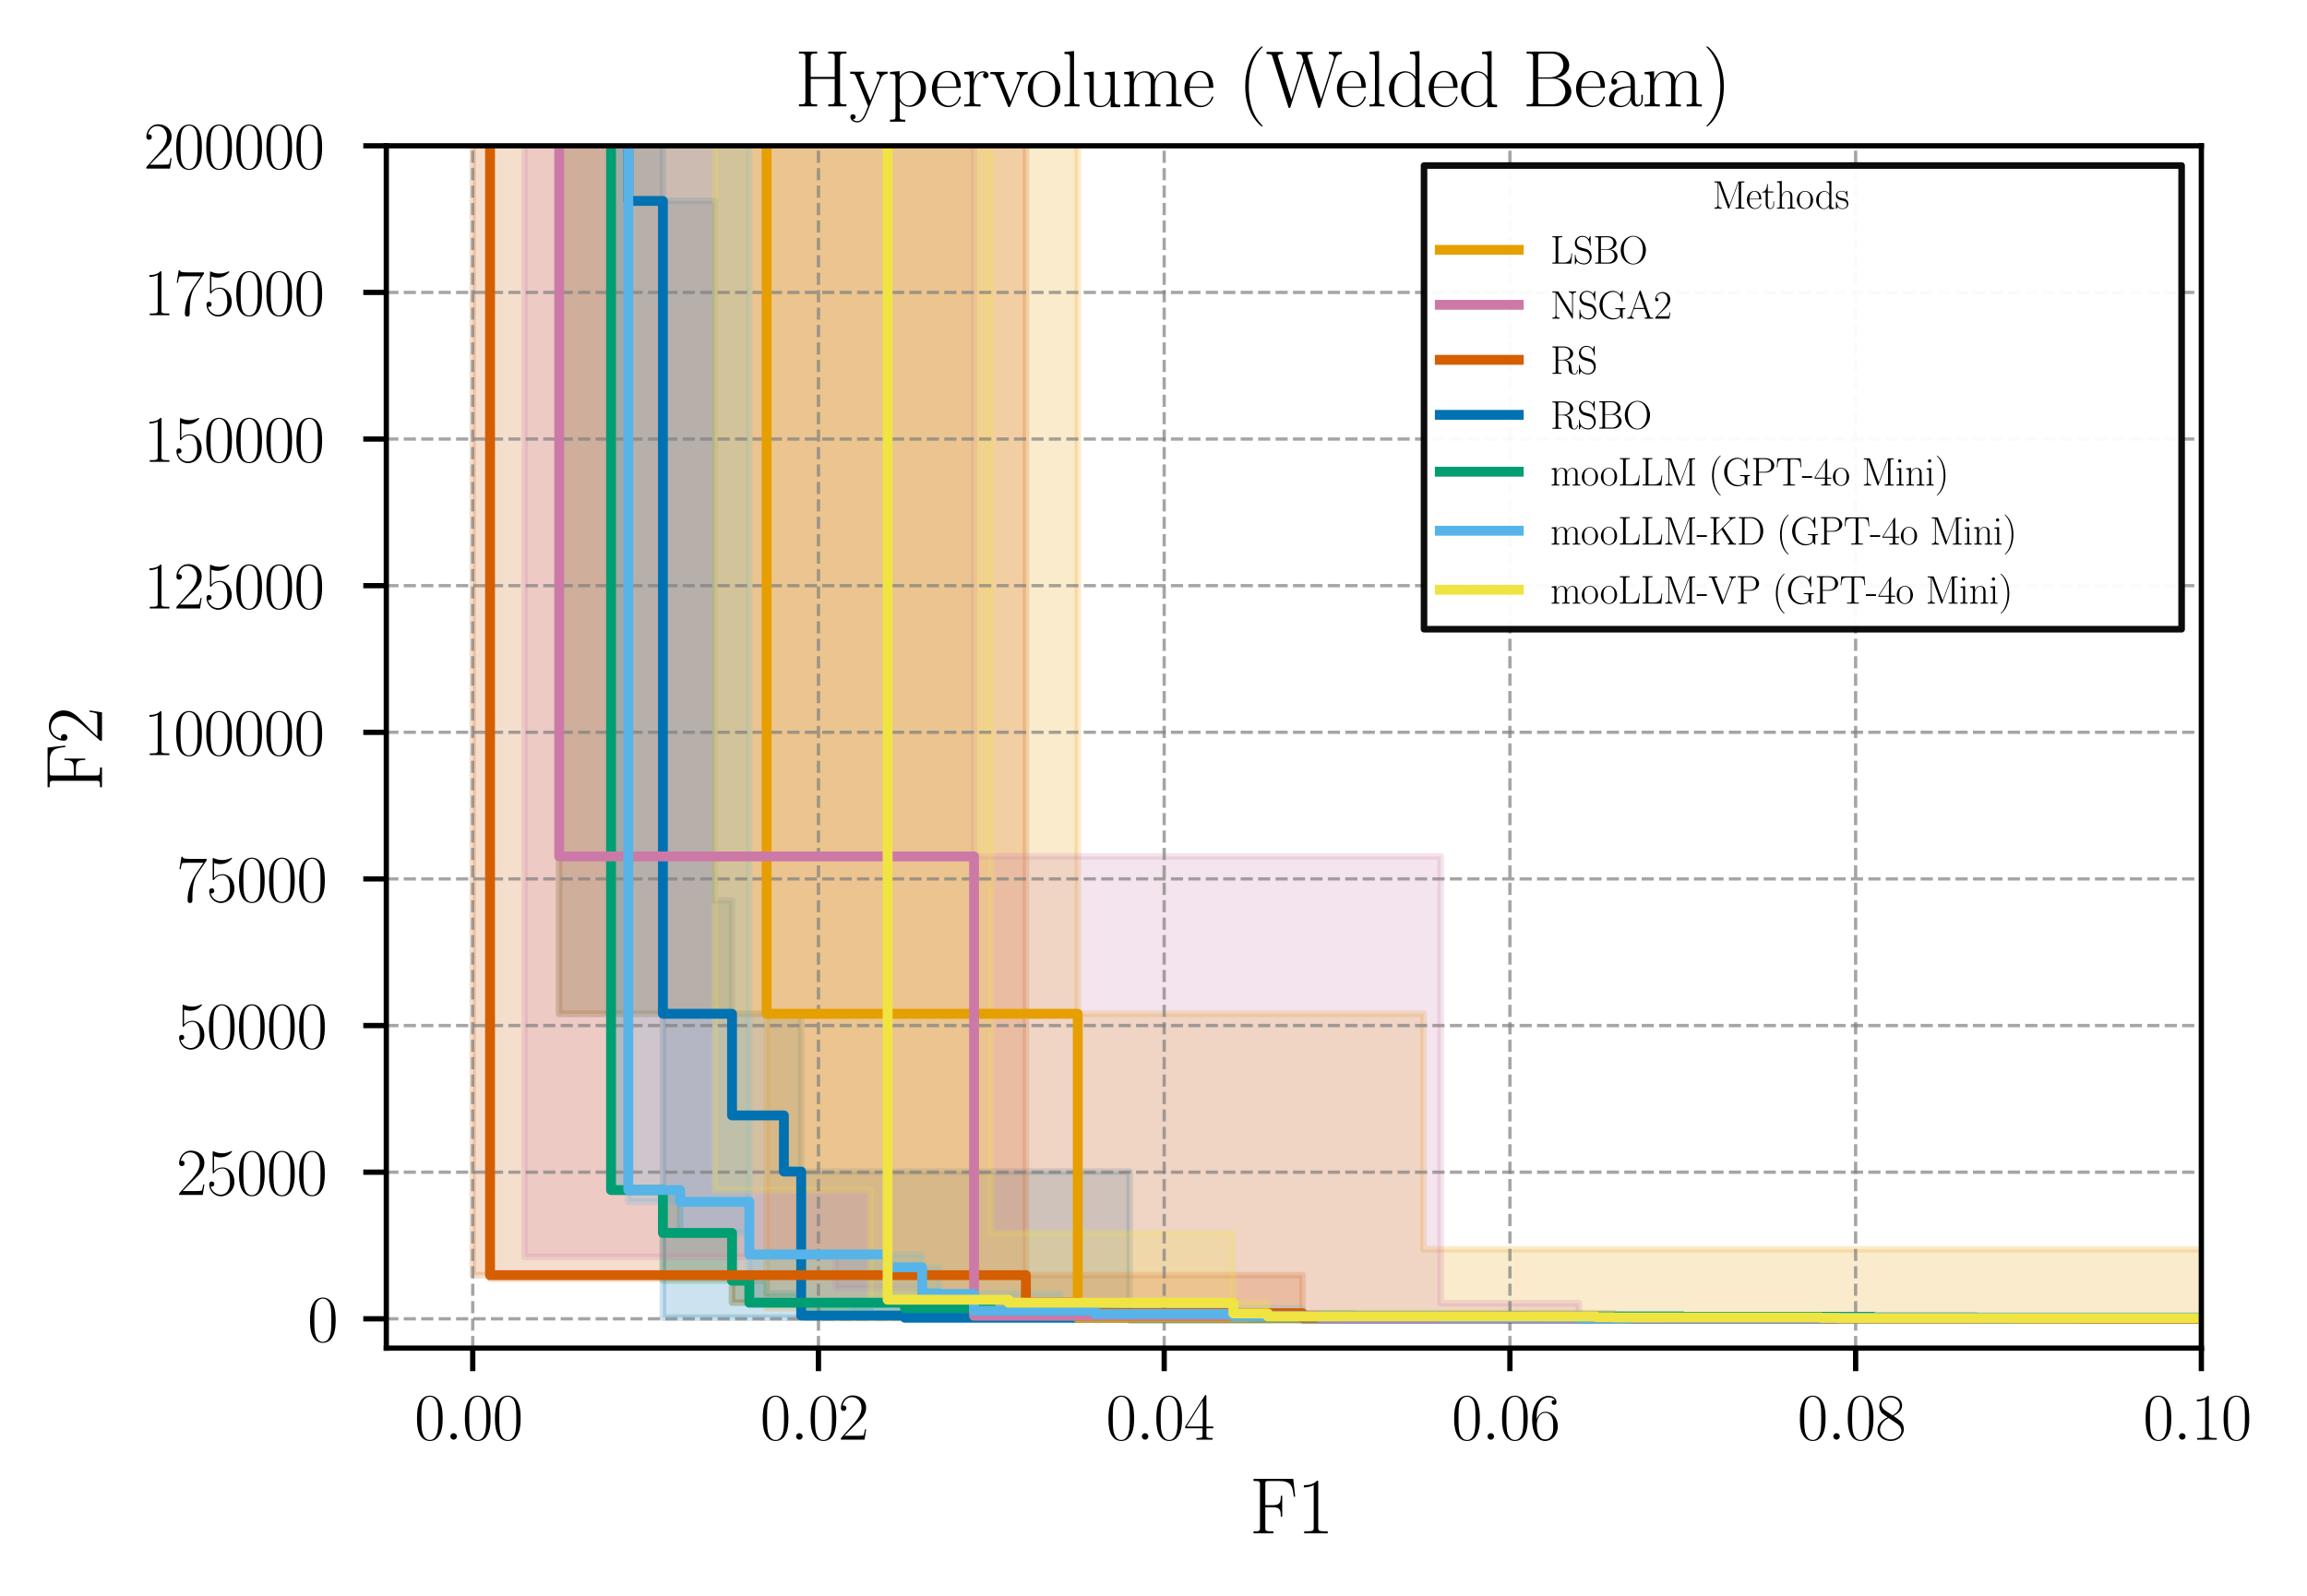 <?xml version="1.0" encoding="utf-8" standalone="no"?>
<!DOCTYPE svg PUBLIC "-//W3C//DTD SVG 1.1//EN"
  "http://www.w3.org/Graphics/SVG/1.1/DTD/svg11.dtd">
<svg xmlns:xlink="http://www.w3.org/1999/xlink" width="350.64pt" height="242.64pt" viewBox="0 0 350.64 242.64" xmlns="http://www.w3.org/2000/svg" version="1.1">
 <defs>
  <style type="text/css">*{stroke-linejoin: round; stroke-linecap: butt}</style>
 </defs>
 <g id="figure_1">
  <g id="patch_1">
   <path d="M 0 242.64 
L 350.64 242.64 
L 350.64 0 
L 0 0 
z
" style="fill: #ffffff"/>
  </g>
  <g id="axes_1">
   <g id="patch_2">
    <path d="M 58.715 204.958 
L 334.584 204.958 
L 334.584 22.166 
L 58.715 22.166 
z
" style="fill: #ffffff"/>
   </g>
   <g id="PolyCollection_1">
    <path d="M 84.988 -3783.676 
L 84.988 -3783.676 
L 84.988 -3783.676 
L 84.988 154.126 
L 87.615 154.126 
L 87.615 154.126 
L 95.497 154.126 
L 95.497 154.126 
L 100.752 154.126 
L 100.752 200.315 
L 108.634 200.315 
L 108.634 200.315 
L 111.261 200.315 
L 111.261 200.315 
L 119.143 200.315 
L 119.143 200.342 
L 121.771 200.342 
L 121.771 200.342 
L 137.535 200.342 
L 137.535 200.415 
L 163.808 200.415 
L 163.808 200.415 
L 171.69 200.415 
L 171.69 200.418 
L 174.317 200.418 
L 174.317 200.448 
L 197.963 200.448 
L 197.963 200.47 
L 200.591 200.47 
L 200.591 200.47 
L 205.845 200.47 
L 205.845 200.47 
L 211.1 200.47 
L 211.1 200.47 
L 226.864 200.47 
L 226.864 200.47 
L 232.118 200.47 
L 232.118 200.47 
L 324.075 200.47 
L 324.075 200.483 
L 442.305 200.483 
L 442.305 200.483 
L 460.696 200.483 
L 460.696 200.487 
L 497.479 200.487 
L 497.479 200.487 
L 542.143 200.487 
L 542.143 200.487 
L 573.671 200.487 
L 573.671 200.487 
L 634.1 200.487 
L 634.1 200.489 
L 1028.199 200.489 
L 1028.199 200.489 
L 1128.038 200.489 
L 1128.038 200.495 
L 1332.969 200.495 
L 1332.969 200.495 
L 1369.752 200.495 
L 1369.752 200.495 
L 1564.174 200.495 
L 1564.174 200.496 
L 1726.885 200.496 
L 1726.885 200.496 
L 1726.885 200.493 
L 1726.885 200.493 
L 1726.885 200.493 
L 1564.174 200.493 
L 1564.174 200.493 
L 1369.752 200.493 
L 1369.752 200.487 
L 1332.969 200.487 
L 1332.969 200.487 
L 1128.038 200.487 
L 1128.038 200.487 
L 1028.199 200.487 
L 1028.199 200.484 
L 634.1 200.484 
L 634.1 200.484 
L 573.671 200.484 
L 573.671 200.484 
L 542.143 200.484 
L 542.143 200.476 
L 497.479 200.476 
L 497.479 200.476 
L 460.696 200.476 
L 460.696 200.462 
L 442.305 200.462 
L 442.305 200.462 
L 324.075 200.462 
L 324.075 200.462 
L 232.118 200.462 
L 232.118 200.462 
L 226.864 200.462 
L 226.864 200.458 
L 211.1 200.458 
L 211.1 200.452 
L 205.845 200.452 
L 205.845 200.344 
L 200.591 200.344 
L 200.591 200.344 
L 197.963 200.344 
L 197.963 200.344 
L 174.317 200.344 
L 174.317 200.344 
L 171.69 200.344 
L 171.69 178.117 
L 163.808 178.117 
L 163.808 178.117 
L 137.535 178.117 
L 137.535 178.117 
L 121.771 178.117 
L 121.771 154.126 
L 119.143 154.126 
L 119.143 154.126 
L 111.261 154.126 
L 111.261 136.882 
L 108.634 136.882 
L 108.634 30.547 
L 100.752 30.547 
L 100.752 -3783.676 
L 95.497 -3783.676 
L 95.497 -3783.676 
L 87.615 -3783.676 
L 87.615 -3783.676 
L 84.988 -3783.676 
L 84.988 -3783.676 
L 84.988 -3783.676 
z
" clip-path="url(#pb9f88d4380)" style="fill: #0072b2; fill-opacity: 0.2; stroke: #0072b2; stroke-opacity: 0.2"/>
   </g>
   <g id="PolyCollection_2">
    <path d="M 84.988 -3783.676 
L 84.988 -3783.676 
L 84.988 -3783.676 
L 84.988 -3783.676 
L 84.988 -3783.676 
L 84.988 154.126 
L 116.516 154.126 
L 116.516 198.868 
L 124.398 198.868 
L 124.398 200.424 
L 163.808 200.424 
L 163.808 200.424 
L 216.355 200.424 
L 216.355 200.424 
L 305.684 200.424 
L 305.684 200.424 
L 339.839 200.424 
L 339.839 200.424 
L 373.994 200.424 
L 373.994 200.424 
L 410.777 200.424 
L 410.777 200.424 
L 565.789 200.424 
L 565.789 200.49 
L 578.926 200.49 
L 578.926 200.49 
L 586.808 200.49 
L 586.808 200.49 
L 599.944 200.49 
L 599.944 200.49 
L 649.864 200.49 
L 649.864 200.49 
L 749.702 200.49 
L 749.702 200.49 
L 794.367 200.49 
L 794.367 200.491 
L 888.951 200.491 
L 888.951 200.493 
L 1101.764 200.493 
L 1101.764 200.496 
L 1128.038 200.496 
L 1128.038 200.496 
L 1332.969 200.496 
L 1332.969 200.496 
L 1564.174 200.496 
L 1564.174 200.496 
L 1593.075 200.496 
L 1593.075 200.497 
L 1677.149 200.497 
L 1677.149 200.497 
L 1682.404 200.497 
L 1682.404 200.497 
L 1690.286 200.497 
L 1690.286 200.497 
L 1787.497 200.497 
L 1787.497 200.497 
L 1795.379 200.497 
L 1795.379 200.497 
L 1968.783 200.497 
L 1968.783 200.497 
L 4869.354 200.497 
L 4869.354 200.497 
L 5395.634 200.497 
L 5395.634 200.497 
L 5395.634 200.497 
L 5395.634 200.497 
L 5395.634 200.497 
L 4869.354 200.497 
L 4869.354 200.497 
L 1968.783 200.497 
L 1968.783 200.497 
L 1795.379 200.497 
L 1795.379 200.497 
L 1787.497 200.497 
L 1787.497 200.497 
L 1690.286 200.497 
L 1690.286 200.496 
L 1682.404 200.496 
L 1682.404 200.494 
L 1677.149 200.494 
L 1677.149 200.494 
L 1593.075 200.494 
L 1593.075 200.494 
L 1564.174 200.494 
L 1564.174 200.494 
L 1332.969 200.494 
L 1332.969 200.493 
L 1128.038 200.493 
L 1128.038 200.491 
L 1101.764 200.491 
L 1101.764 200.49 
L 888.951 200.49 
L 888.951 200.488 
L 794.367 200.488 
L 794.367 200.488 
L 749.702 200.488 
L 749.702 200.483 
L 649.864 200.483 
L 649.864 200.438 
L 599.944 200.438 
L 599.944 200.424 
L 586.808 200.424 
L 586.808 200.424 
L 578.926 200.424 
L 578.926 200.413 
L 565.789 200.413 
L 565.789 200.351 
L 410.777 200.351 
L 410.777 200.293 
L 373.994 200.293 
L 373.994 199.71 
L 339.839 199.71 
L 339.839 189.926 
L 305.684 189.926 
L 305.684 189.926 
L 216.355 189.926 
L 216.355 154.126 
L 163.808 154.126 
L 163.808 -3783.676 
L 124.398 -3783.676 
L 124.398 -3783.676 
L 116.516 -3783.676 
L 116.516 -3783.676 
L 84.988 -3783.676 
L 84.988 -3783.676 
L 84.988 -3783.676 
L 84.988 -3783.676 
L 84.988 -3783.676 
z
" clip-path="url(#pb9f88d4380)" style="fill: #e69f00; fill-opacity: 0.2; stroke: #e69f00; stroke-opacity: 0.2"/>
   </g>
   <g id="PolyCollection_3">
    <path d="M 92.87 -3783.676 
L 92.87 -3783.676 
L 92.87 -3783.676 
L 92.87 180.925 
L 95.497 180.925 
L 95.497 180.925 
L 100.752 180.925 
L 100.752 194.7 
L 103.379 194.7 
L 103.379 194.7 
L 111.261 194.7 
L 111.261 198.053 
L 113.889 198.053 
L 113.889 198.053 
L 116.516 198.053 
L 116.516 198.053 
L 121.771 198.053 
L 121.771 199.247 
L 132.28 199.247 
L 132.28 199.774 
L 137.535 199.774 
L 137.535 199.774 
L 145.417 199.774 
L 145.417 199.774 
L 150.671 199.774 
L 150.671 199.774 
L 155.926 199.774 
L 155.926 200.016 
L 158.553 200.016 
L 158.553 200.193 
L 169.063 200.193 
L 169.063 200.193 
L 179.572 200.193 
L 179.572 200.193 
L 190.081 200.193 
L 190.081 200.193 
L 195.336 200.193 
L 195.336 200.193 
L 205.845 200.193 
L 205.845 200.193 
L 232.118 200.193 
L 232.118 200.193 
L 255.764 200.193 
L 255.764 200.258 
L 263.646 200.258 
L 263.646 200.292 
L 284.665 200.292 
L 284.665 200.347 
L 295.174 200.347 
L 295.174 200.377 
L 300.429 200.377 
L 300.429 200.377 
L 316.193 200.377 
L 316.193 200.397 
L 345.094 200.397 
L 345.094 200.447 
L 392.386 200.447 
L 392.386 200.447 
L 400.268 200.447 
L 400.268 200.448 
L 502.733 200.448 
L 502.733 200.448 
L 605.199 200.448 
L 605.199 200.484 
L 634.1 200.484 
L 634.1 200.485 
L 752.33 200.485 
L 752.33 200.487 
L 894.205 200.487 
L 894.205 200.493 
L 1227.876 200.493 
L 1227.876 200.493 
L 1579.938 200.493 
L 1579.938 200.496 
L 5395.634 200.496 
L 5395.634 200.496 
L 5395.634 200.493 
L 5395.634 200.493 
L 5395.634 200.493 
L 1579.938 200.493 
L 1579.938 200.485 
L 1227.876 200.485 
L 1227.876 200.484 
L 894.205 200.484 
L 894.205 200.484 
L 752.33 200.484 
L 752.33 200.448 
L 634.1 200.448 
L 634.1 200.375 
L 605.199 200.375 
L 605.199 200.375 
L 502.733 200.375 
L 502.733 200.318 
L 400.268 200.318 
L 400.268 200.318 
L 392.386 200.318 
L 392.386 200.318 
L 345.094 200.318 
L 345.094 200.318 
L 316.193 200.318 
L 316.193 200.318 
L 300.429 200.318 
L 300.429 200.137 
L 295.174 200.137 
L 295.174 200.137 
L 284.665 200.137 
L 284.665 200.137 
L 263.646 200.137 
L 263.646 200.137 
L 255.764 200.137 
L 255.764 200.137 
L 232.118 200.137 
L 232.118 199.8 
L 205.845 199.8 
L 205.845 199.684 
L 195.336 199.684 
L 195.336 199.625 
L 190.081 199.625 
L 190.081 199.625 
L 179.572 199.625 
L 179.572 199.521 
L 169.063 199.521 
L 169.063 198.566 
L 158.553 198.566 
L 158.553 198.566 
L 155.926 198.566 
L 155.926 198.179 
L 150.671 198.179 
L 150.671 198.179 
L 145.417 198.179 
L 145.417 198.053 
L 137.535 198.053 
L 137.535 198.053 
L 132.28 198.053 
L 132.28 198.053 
L 121.771 198.053 
L 121.771 196.633 
L 116.516 196.633 
L 116.516 194.7 
L 113.889 194.7 
L 113.889 194.7 
L 111.261 194.7 
L 111.261 187.45 
L 103.379 187.45 
L 103.379 180.925 
L 100.752 180.925 
L 100.752 180.925 
L 95.497 180.925 
L 95.497 -3783.676 
L 92.87 -3783.676 
L 92.87 -3783.676 
L 92.87 -3783.676 
z
" clip-path="url(#pb9f88d4380)" style="fill: #009e73; fill-opacity: 0.2; stroke: #009e73; stroke-opacity: 0.2"/>
   </g>
   <g id="PolyCollection_4">
    <path d="M 71.851 -3783.676 
L 71.851 -3783.676 
L 71.851 -3783.676 
L 71.851 193.863 
L 74.479 193.863 
L 74.479 194.415 
L 82.361 194.415 
L 82.361 194.415 
L 111.261 194.415 
L 111.261 198.025 
L 155.926 198.025 
L 155.926 199.642 
L 163.808 199.642 
L 163.808 200.344 
L 197.963 200.344 
L 197.963 200.344 
L 234.746 200.344 
L 234.746 200.365 
L 245.255 200.365 
L 245.255 200.422 
L 247.882 200.422 
L 247.882 200.471 
L 316.193 200.471 
L 316.193 200.471 
L 392.386 200.471 
L 392.386 200.471 
L 423.913 200.471 
L 423.913 200.473 
L 460.696 200.473 
L 460.696 200.477 
L 492.224 200.477 
L 492.224 200.481 
L 550.025 200.481 
L 550.025 200.481 
L 560.535 200.481 
L 560.535 200.488 
L 605.199 200.488 
L 605.199 200.49 
L 757.584 200.49 
L 757.584 200.49 
L 783.857 200.49 
L 783.857 200.49 
L 1022.944 200.49 
L 1022.944 200.493 
L 1030.826 200.493 
L 1030.826 200.493 
L 1104.392 200.493 
L 1104.392 200.493 
L 1128.038 200.493 
L 1128.038 200.495 
L 1256.777 200.495 
L 1256.777 200.495 
L 1262.031 200.495 
L 1262.031 200.495 
L 1551.037 200.495 
L 1551.037 200.495 
L 1564.174 200.495 
L 1564.174 200.496 
L 1713.932 200.496 
L 1713.932 200.496 
L 1921.491 200.496 
L 1921.491 200.497 
L 1950.391 200.497 
L 1950.391 200.497 
L 5395.634 200.497 
L 5395.634 200.497 
L 5395.634 200.496 
L 5395.634 200.496 
L 5395.634 200.496 
L 1950.391 200.496 
L 1950.391 200.496 
L 1921.491 200.496 
L 1921.491 200.495 
L 1713.932 200.495 
L 1713.932 200.494 
L 1564.174 200.494 
L 1564.174 200.494 
L 1551.037 200.494 
L 1551.037 200.494 
L 1262.031 200.494 
L 1262.031 200.488 
L 1256.777 200.488 
L 1256.777 200.488 
L 1128.038 200.488 
L 1128.038 200.488 
L 1104.392 200.488 
L 1104.392 200.488 
L 1030.826 200.488 
L 1030.826 200.481 
L 1022.944 200.481 
L 1022.944 200.481 
L 783.857 200.481 
L 783.857 200.481 
L 757.584 200.481 
L 757.584 200.468 
L 605.199 200.468 
L 605.199 200.468 
L 560.535 200.468 
L 560.535 200.468 
L 550.025 200.468 
L 550.025 200.458 
L 492.224 200.458 
L 492.224 200.458 
L 460.696 200.458 
L 460.696 200.458 
L 423.913 200.458 
L 423.913 200.458 
L 392.386 200.458 
L 392.386 200.365 
L 316.193 200.365 
L 316.193 200.365 
L 247.882 200.365 
L 247.882 200.344 
L 245.255 200.344 
L 245.255 199.642 
L 234.746 199.642 
L 234.746 199.642 
L 197.963 199.642 
L 197.963 193.863 
L 163.808 193.863 
L 163.808 193.863 
L 155.926 193.863 
L 155.926 -272.486 
L 111.261 -272.486 
L 111.261 -272.486 
L 82.361 -272.486 
L 82.361 -3783.676 
L 74.479 -3783.676 
L 74.479 -3783.676 
L 71.851 -3783.676 
L 71.851 -3783.676 
L 71.851 -3783.676 
z
" clip-path="url(#pb9f88d4380)" style="fill: #d55e00; fill-opacity: 0.2; stroke: #d55e00; stroke-opacity: 0.2"/>
   </g>
   <g id="PolyCollection_5">
    <path d="M 79.733 -3783.676 
L 79.733 -3783.676 
L 79.733 -3783.676 
L 79.733 191.085 
L 84.988 191.085 
L 84.988 191.085 
L 127.025 191.085 
L 127.025 195.811 
L 140.162 195.811 
L 140.162 200.035 
L 148.044 200.035 
L 148.044 200.098 
L 192.709 200.098 
L 192.709 200.328 
L 195.336 200.328 
L 195.336 200.344 
L 200.591 200.344 
L 200.591 200.407 
L 203.218 200.407 
L 203.218 200.407 
L 218.982 200.407 
L 218.982 200.407 
L 240 200.407 
L 240 200.407 
L 247.882 200.407 
L 247.882 200.407 
L 253.137 200.407 
L 253.137 200.407 
L 279.41 200.407 
L 279.41 200.449 
L 395.013 200.449 
L 395.013 200.449 
L 444.932 200.449 
L 444.932 200.449 
L 460.696 200.449 
L 460.696 200.449 
L 463.323 200.449 
L 463.323 200.449 
L 465.951 200.449 
L 465.951 200.463 
L 479.087 200.463 
L 479.087 200.463 
L 534.261 200.463 
L 534.261 200.488 
L 560.535 200.488 
L 560.535 200.49 
L 605.199 200.49 
L 605.199 200.49 
L 820.64 200.49 
L 820.64 200.494 
L 894.205 200.494 
L 894.205 200.494 
L 941.497 200.494 
L 941.497 200.494 
L 1193.721 200.494 
L 1193.721 200.495 
L 1474.845 200.495 
L 1474.845 200.496 
L 1553.665 200.496 
L 1553.665 200.496 
L 2583.578 200.496 
L 2583.578 200.496 
L 2822.665 200.496 
L 2822.665 200.496 
L 2930.385 200.496 
L 2930.385 200.497 
L 5395.634 200.497 
L 5395.634 200.497 
L 5395.634 200.494 
L 5395.634 200.494 
L 5395.634 200.494 
L 2930.385 200.494 
L 2930.385 200.494 
L 2822.665 200.494 
L 2822.665 200.494 
L 2583.578 200.494 
L 2583.578 200.493 
L 1553.665 200.493 
L 1553.665 200.49 
L 1474.845 200.49 
L 1474.845 200.49 
L 1193.721 200.49 
L 1193.721 200.464 
L 941.497 200.464 
L 941.497 200.464 
L 894.205 200.464 
L 894.205 200.464 
L 820.64 200.464 
L 820.64 200.464 
L 605.199 200.464 
L 605.199 200.463 
L 560.535 200.463 
L 560.535 200.449 
L 534.261 200.449 
L 534.261 200.376 
L 479.087 200.376 
L 479.087 200.361 
L 465.951 200.361 
L 465.951 200.361 
L 463.323 200.361 
L 463.323 200.359 
L 460.696 200.359 
L 460.696 200.343 
L 444.932 200.343 
L 444.932 200.241 
L 395.013 200.241 
L 395.013 200.241 
L 279.41 200.241 
L 279.41 200.241 
L 253.137 200.241 
L 253.137 200.241 
L 247.882 200.241 
L 247.882 200.234 
L 240 200.234 
L 240 198.123 
L 218.982 198.123 
L 218.982 130.202 
L 203.218 130.202 
L 203.218 130.202 
L 200.591 130.202 
L 200.591 130.202 
L 195.336 130.202 
L 195.336 130.202 
L 192.709 130.202 
L 192.709 130.202 
L 148.044 130.202 
L 148.044 -3783.676 
L 140.162 -3783.676 
L 140.162 -3783.676 
L 127.025 -3783.676 
L 127.025 -3783.676 
L 84.988 -3783.676 
L 84.988 -3783.676 
L 79.733 -3783.676 
L 79.733 -3783.676 
L 79.733 -3783.676 
z
" clip-path="url(#pb9f88d4380)" style="fill: #cc79a7; fill-opacity: 0.2; stroke: #cc79a7; stroke-opacity: 0.2"/>
   </g>
   <g id="PolyCollection_6">
    <path d="M 92.87 -3783.676 
L 92.87 -3783.676 
L 92.87 -3783.676 
L 92.87 180.925 
L 95.497 180.925 
L 95.497 182.705 
L 103.379 182.705 
L 103.379 187.45 
L 113.889 187.45 
L 113.889 198.053 
L 129.653 198.053 
L 129.653 198.868 
L 134.907 198.868 
L 134.907 198.868 
L 137.535 198.868 
L 137.535 199.774 
L 140.162 199.774 
L 140.162 199.774 
L 142.789 199.774 
L 142.789 199.774 
L 148.044 199.774 
L 148.044 199.774 
L 161.181 199.774 
L 161.181 199.774 
L 163.808 199.774 
L 163.808 199.774 
L 166.435 199.774 
L 166.435 200.343 
L 187.454 200.343 
L 187.454 200.343 
L 197.963 200.343 
L 197.963 200.343 
L 216.355 200.343 
L 216.355 200.343 
L 218.982 200.343 
L 218.982 200.343 
L 240 200.343 
L 240 200.461 
L 284.665 200.461 
L 284.665 200.461 
L 329.33 200.461 
L 329.33 200.464 
L 339.839 200.464 
L 339.839 200.464 
L 345.094 200.464 
L 345.094 200.464 
L 352.976 200.464 
L 352.976 200.464 
L 416.031 200.464 
L 416.031 200.48 
L 523.752 200.48 
L 523.752 200.48 
L 531.634 200.48 
L 531.634 200.489 
L 605.199 200.489 
L 605.199 200.489 
L 634.1 200.489 
L 634.1 200.489 
L 663 200.489 
L 663 200.489 
L 736.566 200.489 
L 736.566 200.49 
L 894.205 200.49 
L 894.205 200.493 
L 899.46 200.493 
L 899.46 200.497 
L 1219.994 200.497 
L 1219.994 200.498 
L 1227.876 200.498 
L 1227.876 200.498 
L 1238.385 200.498 
L 1238.385 200.498 
L 1579.938 200.498 
L 1579.938 200.498 
L 1619.348 200.498 
L 1619.348 200.498 
L 2068.621 200.498 
L 2068.621 200.498 
L 2318.217 200.498 
L 2318.217 200.499 
L 2444.329 200.499 
L 2444.329 200.499 
L 5436.856 200.499 
L 5436.856 200.499 
L 33804.124 200.499 
L 33804.124 200.499 
L 37512.362 200.499 
L 37512.362 200.499 
L 37512.362 200.497 
L 37512.362 200.497 
L 37512.362 200.497 
L 33804.124 200.497 
L 33804.124 200.497 
L 5436.856 200.497 
L 5436.856 200.497 
L 2444.329 200.497 
L 2444.329 200.497 
L 2318.217 200.497 
L 2318.217 200.497 
L 2068.621 200.497 
L 2068.621 200.496 
L 1619.348 200.496 
L 1619.348 200.493 
L 1579.938 200.493 
L 1579.938 200.493 
L 1238.385 200.493 
L 1238.385 200.49 
L 1227.876 200.49 
L 1227.876 200.487 
L 1219.994 200.487 
L 1219.994 200.487 
L 899.46 200.487 
L 899.46 200.487 
L 894.205 200.487 
L 894.205 200.487 
L 736.566 200.487 
L 736.566 200.485 
L 663 200.485 
L 663 200.484 
L 634.1 200.484 
L 634.1 200.447 
L 605.199 200.447 
L 605.199 200.447 
L 531.634 200.447 
L 531.634 200.447 
L 523.752 200.447 
L 523.752 200.447 
L 416.031 200.447 
L 416.031 200.447 
L 352.976 200.447 
L 352.976 200.249 
L 345.094 200.249 
L 345.094 200.249 
L 339.839 200.249 
L 339.839 200.186 
L 329.33 200.186 
L 329.33 200.186 
L 284.665 200.186 
L 284.665 200.137 
L 240 200.137 
L 240 200.137 
L 218.982 200.137 
L 218.982 200.137 
L 216.355 200.137 
L 216.355 199.873 
L 197.963 199.873 
L 197.963 198.868 
L 187.454 198.868 
L 187.454 198.868 
L 166.435 198.868 
L 166.435 198.868 
L 163.808 198.868 
L 163.808 198.053 
L 161.181 198.053 
L 161.181 196.633 
L 148.044 196.633 
L 148.044 196.633 
L 142.789 196.633 
L 142.789 192.67 
L 140.162 192.67 
L 140.162 190.712 
L 137.535 190.712 
L 137.535 190.712 
L 134.907 190.712 
L 134.907 190.712 
L 129.653 190.712 
L 129.653 190.712 
L 113.889 190.712 
L 113.889 -3783.676 
L 103.379 -3783.676 
L 103.379 -3783.676 
L 95.497 -3783.676 
L 95.497 -3783.676 
L 92.87 -3783.676 
L 92.87 -3783.676 
L 92.87 -3783.676 
z
" clip-path="url(#pb9f88d4380)" style="fill: #56b4e9; fill-opacity: 0.2; stroke: #56b4e9; stroke-opacity: 0.2"/>
   </g>
   <g id="PolyCollection_7">
    <path d="M 108.634 -3783.676 
L 108.634 -3783.676 
L 108.634 -3783.676 
L 108.634 180.925 
L 132.28 180.925 
L 132.28 198.053 
L 134.907 198.053 
L 134.907 198.053 
L 150.671 198.053 
L 150.671 198.053 
L 153.299 198.053 
L 153.299 199.664 
L 163.808 199.664 
L 163.808 199.695 
L 187.454 199.695 
L 187.454 199.695 
L 192.709 199.695 
L 192.709 200.36 
L 226.864 200.36 
L 226.864 200.36 
L 234.746 200.36 
L 234.746 200.36 
L 242.628 200.36 
L 242.628 200.36 
L 245.255 200.36 
L 245.255 200.36 
L 276.783 200.36 
L 276.783 200.409 
L 279.41 200.409 
L 279.41 200.421 
L 297.802 200.421 
L 297.802 200.421 
L 305.684 200.421 
L 305.684 200.421 
L 347.721 200.421 
L 347.721 200.437 
L 350.348 200.437 
L 350.348 200.437 
L 366.112 200.437 
L 366.112 200.454 
L 381.876 200.454 
L 381.876 200.456 
L 387.131 200.456 
L 387.131 200.456 
L 392.386 200.456 
L 392.386 200.486 
L 447.559 200.486 
L 447.559 200.486 
L 479.087 200.486 
L 479.087 200.486 
L 500.106 200.486 
L 500.106 200.486 
L 510.615 200.486 
L 510.615 200.486 
L 515.87 200.486 
L 515.87 200.489 
L 607.826 200.489 
L 607.826 200.489 
L 610.454 200.489 
L 610.454 200.49 
L 623.59 200.49 
L 623.59 200.499 
L 634.1 200.499 
L 634.1 200.499 
L 660.373 200.499 
L 660.373 200.499 
L 684.019 200.499 
L 684.019 200.499 
L 823.267 200.499 
L 823.267 200.499 
L 980.907 200.499 
L 980.907 200.499 
L 986.162 200.499 
L 986.162 200.499 
L 1159.565 200.499 
L 1159.565 200.499 
L 1401.28 200.499 
L 1401.28 200.499 
L 1579.938 200.499 
L 1579.938 200.499 
L 2980.304 200.499 
L 2980.304 200.499 
L 3308.72 200.499 
L 3308.72 200.499 
L 4286.087 200.499 
L 4286.087 200.499 
L 37512.362 200.499 
L 37512.362 200.499 
L 37512.362 200.496 
L 37512.362 200.496 
L 37512.362 200.496 
L 4286.087 200.496 
L 4286.087 200.496 
L 3308.72 200.496 
L 3308.72 200.496 
L 2980.304 200.496 
L 2980.304 200.496 
L 1579.938 200.496 
L 1579.938 200.49 
L 1401.28 200.49 
L 1401.28 200.49 
L 1159.565 200.49 
L 1159.565 200.49 
L 986.162 200.49 
L 986.162 200.49 
L 980.907 200.49 
L 980.907 200.49 
L 823.267 200.49 
L 823.267 200.49 
L 684.019 200.49 
L 684.019 200.489 
L 660.373 200.489 
L 660.373 200.485 
L 634.1 200.485 
L 634.1 200.485 
L 623.59 200.485 
L 623.59 200.485 
L 610.454 200.485 
L 610.454 200.48 
L 607.826 200.48 
L 607.826 200.477 
L 515.87 200.477 
L 515.87 200.477 
L 510.615 200.477 
L 510.615 200.471 
L 500.106 200.471 
L 500.106 200.464 
L 479.087 200.464 
L 479.087 200.456 
L 447.559 200.456 
L 447.559 200.454 
L 392.386 200.454 
L 392.386 200.447 
L 387.131 200.447 
L 387.131 200.437 
L 381.876 200.437 
L 381.876 200.419 
L 366.112 200.419 
L 366.112 200.419 
L 350.348 200.419 
L 350.348 200.404 
L 347.721 200.404 
L 347.721 200.404 
L 305.684 200.404 
L 305.684 200.397 
L 297.802 200.397 
L 297.802 200.295 
L 279.41 200.295 
L 279.41 200.295 
L 276.783 200.295 
L 276.783 200.258 
L 245.255 200.258 
L 245.255 200.141 
L 242.628 200.141 
L 242.628 200.137 
L 234.746 200.137 
L 234.746 200.082 
L 226.864 200.082 
L 226.864 199.684 
L 192.709 199.684 
L 192.709 198.053 
L 187.454 198.053 
L 187.454 187.45 
L 163.808 187.45 
L 163.808 187.45 
L 153.299 187.45 
L 153.299 187.45 
L 150.671 187.45 
L 150.671 -3783.676 
L 134.907 -3783.676 
L 134.907 -3783.676 
L 132.28 -3783.676 
L 132.28 -3783.676 
L 108.634 -3783.676 
L 108.634 -3783.676 
L 108.634 -3783.676 
z
" clip-path="url(#pb9f88d4380)" style="fill: #f0e442; fill-opacity: 0.2; stroke: #f0e442; stroke-opacity: 0.2"/>
   </g>
   <g id="matplotlib.axis_1">
    <g id="xtick_1">
     <g id="line2d_1">
      <path d="M 71.851 204.958 
L 71.851 22.166 
" clip-path="url(#pb9f88d4380)" style="fill: none; stroke-dasharray: 1.85,0.8; stroke-dashoffset: 0; stroke: #808080; stroke-opacity: 0.7; stroke-width: 0.5"/>
     </g>
     <g id="line2d_2">
      <defs>
       <path id="m57b56414c2" d="M 0 0 
L 0 3.5 
" style="stroke: #000000; stroke-width: 0.8"/>
      </defs>
      <g>
       <use xlink:href="#m57b56414c2" x="71.851" y="204.958" style="stroke: #000000; stroke-width: 0.8"/>
      </g>
     </g>
     <g id="text_1">
      <!-- $\mathdefault{0.00}$ -->
      <g transform="translate(62.996 218.876) scale(0.1 -0.1)">
       <defs>
        <path id="CMR17-30" d="M 2688 2025 
C 2688 2416 2682 3080 2413 3591 
C 2176 4039 1798 4198 1466 4198 
C 1158 4198 768 4058 525 3597 
C 269 3118 243 2524 243 2025 
C 243 1661 250 1106 448 619 
C 723 -39 1216 -128 1466 -128 
C 1760 -128 2208 -7 2470 600 
C 2662 1042 2688 1559 2688 2025 
z
M 1466 -26 
C 1056 -26 813 325 723 812 
C 653 1188 653 1738 653 2096 
C 653 2588 653 2997 736 3387 
C 858 3929 1216 4096 1466 4096 
C 1728 4096 2067 3923 2189 3400 
C 2272 3036 2278 2607 2278 2096 
C 2278 1680 2278 1169 2202 792 
C 2067 95 1690 -26 1466 -26 
z
" transform="scale(0.016)"/>
        <path id="CMMI12-3a" d="M 1178 307 
C 1178 492 1024 619 870 619 
C 685 619 557 466 557 313 
C 557 128 710 0 864 0 
C 1050 0 1178 153 1178 307 
z
" transform="scale(0.016)"/>
       </defs>
       <use xlink:href="#CMR17-30" transform="scale(0.996)"/>
       <use xlink:href="#CMMI12-3a" transform="translate(45.69 0) scale(0.996)"/>
       <use xlink:href="#CMR17-30" transform="translate(72.788 0) scale(0.996)"/>
       <use xlink:href="#CMR17-30" transform="translate(118.478 0) scale(0.996)"/>
      </g>
     </g>
    </g>
    <g id="xtick_2">
     <g id="line2d_3">
      <path d="M 124.398 204.958 
L 124.398 22.166 
" clip-path="url(#pb9f88d4380)" style="fill: none; stroke-dasharray: 1.85,0.8; stroke-dashoffset: 0; stroke: #808080; stroke-opacity: 0.7; stroke-width: 0.5"/>
     </g>
     <g id="line2d_4">
      <g>
       <use xlink:href="#m57b56414c2" x="124.398" y="204.958" style="stroke: #000000; stroke-width: 0.8"/>
      </g>
     </g>
     <g id="text_2">
      <!-- $\mathdefault{0.02}$ -->
      <g transform="translate(115.542 218.876) scale(0.1 -0.1)">
       <defs>
        <path id="CMR17-32" d="M 2669 989 
L 2554 989 
C 2490 536 2438 459 2413 420 
C 2381 369 1920 369 1830 369 
L 602 369 
C 832 619 1280 1072 1824 1597 
C 2214 1967 2669 2402 2669 3035 
C 2669 3790 2067 4224 1395 4224 
C 691 4224 262 3604 262 3030 
C 262 2780 448 2748 525 2748 
C 589 2748 781 2787 781 3010 
C 781 3207 614 3264 525 3264 
C 486 3264 448 3258 422 3245 
C 544 3790 915 4058 1306 4058 
C 1862 4058 2227 3617 2227 3035 
C 2227 2479 1901 2000 1536 1584 
L 262 146 
L 262 0 
L 2515 0 
L 2669 989 
z
" transform="scale(0.016)"/>
       </defs>
       <use xlink:href="#CMR17-30" transform="scale(0.996)"/>
       <use xlink:href="#CMMI12-3a" transform="translate(45.69 0) scale(0.996)"/>
       <use xlink:href="#CMR17-30" transform="translate(72.788 0) scale(0.996)"/>
       <use xlink:href="#CMR17-32" transform="translate(118.478 0) scale(0.996)"/>
      </g>
     </g>
    </g>
    <g id="xtick_3">
     <g id="line2d_5">
      <path d="M 176.945 204.958 
L 176.945 22.166 
" clip-path="url(#pb9f88d4380)" style="fill: none; stroke-dasharray: 1.85,0.8; stroke-dashoffset: 0; stroke: #808080; stroke-opacity: 0.7; stroke-width: 0.5"/>
     </g>
     <g id="line2d_6">
      <g>
       <use xlink:href="#m57b56414c2" x="176.945" y="204.958" style="stroke: #000000; stroke-width: 0.8"/>
      </g>
     </g>
     <g id="text_3">
      <!-- $\mathdefault{0.04}$ -->
      <g transform="translate(168.089 218.876) scale(0.1 -0.1)">
       <defs>
        <path id="CMR17-34" d="M 2150 4122 
C 2150 4256 2144 4256 2029 4256 
L 128 1254 
L 128 1088 
L 1779 1088 
L 1779 457 
C 1779 224 1766 160 1318 160 
L 1197 160 
L 1197 0 
C 1402 0 1747 0 1965 0 
C 2182 0 2528 0 2733 0 
L 2733 160 
L 2611 160 
C 2163 160 2150 224 2150 457 
L 2150 1088 
L 2803 1088 
L 2803 1254 
L 2150 1254 
L 2150 4122 
z
M 1798 3703 
L 1798 1254 
L 256 1254 
L 1798 3703 
z
" transform="scale(0.016)"/>
       </defs>
       <use xlink:href="#CMR17-30" transform="scale(0.996)"/>
       <use xlink:href="#CMMI12-3a" transform="translate(45.69 0) scale(0.996)"/>
       <use xlink:href="#CMR17-30" transform="translate(72.788 0) scale(0.996)"/>
       <use xlink:href="#CMR17-34" transform="translate(118.478 0) scale(0.996)"/>
      </g>
     </g>
    </g>
    <g id="xtick_4">
     <g id="line2d_7">
      <path d="M 229.491 204.958 
L 229.491 22.166 
" clip-path="url(#pb9f88d4380)" style="fill: none; stroke-dasharray: 1.85,0.8; stroke-dashoffset: 0; stroke: #808080; stroke-opacity: 0.7; stroke-width: 0.5"/>
     </g>
     <g id="line2d_8">
      <g>
       <use xlink:href="#m57b56414c2" x="229.491" y="204.958" style="stroke: #000000; stroke-width: 0.8"/>
      </g>
     </g>
     <g id="text_4">
      <!-- $\mathdefault{0.06}$ -->
      <g transform="translate(220.635 218.876) scale(0.1 -0.1)">
       <defs>
        <path id="CMR17-36" d="M 678 2176 
C 678 3690 1395 4032 1811 4032 
C 1946 4032 2272 4009 2400 3776 
C 2298 3776 2106 3776 2106 3553 
C 2106 3381 2246 3323 2336 3323 
C 2394 3323 2566 3348 2566 3560 
C 2566 3954 2246 4179 1805 4179 
C 1043 4179 243 3390 243 1984 
C 243 253 966 -128 1478 -128 
C 2099 -128 2688 427 2688 1283 
C 2688 2081 2170 2662 1517 2662 
C 1126 2662 838 2407 678 1960 
L 678 2176 
z
M 1478 25 
C 691 25 691 1200 691 1436 
C 691 1896 909 2560 1504 2560 
C 1613 2560 1926 2560 2138 2120 
C 2253 1870 2253 1609 2253 1289 
C 2253 944 2253 690 2118 434 
C 1978 171 1773 25 1478 25 
z
" transform="scale(0.016)"/>
       </defs>
       <use xlink:href="#CMR17-30" transform="scale(0.996)"/>
       <use xlink:href="#CMMI12-3a" transform="translate(45.69 0) scale(0.996)"/>
       <use xlink:href="#CMR17-30" transform="translate(72.788 0) scale(0.996)"/>
       <use xlink:href="#CMR17-36" transform="translate(118.478 0) scale(0.996)"/>
      </g>
     </g>
    </g>
    <g id="xtick_5">
     <g id="line2d_9">
      <path d="M 282.038 204.958 
L 282.038 22.166 
" clip-path="url(#pb9f88d4380)" style="fill: none; stroke-dasharray: 1.85,0.8; stroke-dashoffset: 0; stroke: #808080; stroke-opacity: 0.7; stroke-width: 0.5"/>
     </g>
     <g id="line2d_10">
      <g>
       <use xlink:href="#m57b56414c2" x="282.038" y="204.958" style="stroke: #000000; stroke-width: 0.8"/>
      </g>
     </g>
     <g id="text_5">
      <!-- $\mathdefault{0.08}$ -->
      <g transform="translate(273.182 218.876) scale(0.1 -0.1)">
       <defs>
        <path id="CMR17-38" d="M 1741 2264 
C 2144 2467 2554 2773 2554 3263 
C 2554 3841 1990 4179 1472 4179 
C 890 4179 378 3759 378 3180 
C 378 3021 416 2747 666 2505 
C 730 2442 998 2251 1171 2130 
C 883 1983 211 1634 211 934 
C 211 279 838 -128 1459 -128 
C 2144 -128 2720 362 2720 1010 
C 2720 1590 2330 1857 2074 2029 
L 1741 2264 
z
M 902 2822 
C 851 2854 595 3051 595 3351 
C 595 3739 998 4032 1459 4032 
C 1965 4032 2336 3676 2336 3262 
C 2336 2669 1670 2331 1638 2331 
C 1632 2331 1626 2331 1574 2370 
L 902 2822 
z
M 2080 1519 
C 2176 1449 2483 1240 2483 851 
C 2483 381 2010 25 1472 25 
C 890 25 448 438 448 940 
C 448 1443 838 1862 1280 2060 
L 2080 1519 
z
" transform="scale(0.016)"/>
       </defs>
       <use xlink:href="#CMR17-30" transform="scale(0.996)"/>
       <use xlink:href="#CMMI12-3a" transform="translate(45.69 0) scale(0.996)"/>
       <use xlink:href="#CMR17-30" transform="translate(72.788 0) scale(0.996)"/>
       <use xlink:href="#CMR17-38" transform="translate(118.478 0) scale(0.996)"/>
      </g>
     </g>
    </g>
    <g id="xtick_6">
     <g id="line2d_11">
      <path d="M 334.584 204.958 
L 334.584 22.166 
" clip-path="url(#pb9f88d4380)" style="fill: none; stroke-dasharray: 1.85,0.8; stroke-dashoffset: 0; stroke: #808080; stroke-opacity: 0.7; stroke-width: 0.5"/>
     </g>
     <g id="line2d_12">
      <g>
       <use xlink:href="#m57b56414c2" x="334.584" y="204.958" style="stroke: #000000; stroke-width: 0.8"/>
      </g>
     </g>
     <g id="text_6">
      <!-- $\mathdefault{0.10}$ -->
      <g transform="translate(325.729 218.876) scale(0.1 -0.1)">
       <defs>
        <path id="CMR17-31" d="M 1702 4058 
C 1702 4192 1696 4192 1606 4192 
C 1357 3916 979 3827 621 3827 
C 602 3827 570 3827 563 3808 
C 557 3795 557 3782 557 3648 
C 755 3648 1088 3686 1344 3839 
L 1344 461 
C 1344 236 1331 160 781 160 
L 589 160 
L 589 0 
C 896 0 1216 0 1523 0 
C 1830 0 2150 0 2458 0 
L 2458 160 
L 2266 160 
C 1715 160 1702 230 1702 458 
L 1702 4058 
z
" transform="scale(0.016)"/>
       </defs>
       <use xlink:href="#CMR17-30" transform="scale(0.996)"/>
       <use xlink:href="#CMMI12-3a" transform="translate(45.69 0) scale(0.996)"/>
       <use xlink:href="#CMR17-31" transform="translate(72.788 0) scale(0.996)"/>
       <use xlink:href="#CMR17-30" transform="translate(118.478 0) scale(0.996)"/>
      </g>
     </g>
    </g>
    <g id="text_7">
     <!-- F1 -->
     <g transform="translate(189.903 233.115) scale(0.12 -0.12)">
      <defs>
       <path id="CMR17-46" d="M 3482 4325 
L 326 4325 
L 326 4160 
C 768 4160 838 4160 838 3874 
L 838 446 
C 838 160 768 160 326 160 
L 326 0 
C 512 0 870 0 1069 0 
C 1331 0 1638 0 1901 0 
L 1901 160 
L 1760 160 
C 1274 160 1261 223 1261 452 
L 1261 2075 
L 1837 2075 
C 2432 2075 2490 1865 2490 1332 
L 2605 1332 
L 2605 2987 
L 2490 2987 
C 2490 2450 2432 2240 1837 2240 
L 1261 2240 
L 1261 3911 
C 1261 4128 1274 4160 1530 4160 
L 2355 4160 
C 3322 4160 3430 3765 3520 2916 
L 3635 2916 
L 3482 4325 
z
" transform="scale(0.016)"/>
      </defs>
      <use xlink:href="#CMR17-46" transform="scale(0.996)"/>
      <use xlink:href="#CMR17-31" transform="translate(59.984 0) scale(0.996)"/>
     </g>
    </g>
   </g>
   <g id="matplotlib.axis_2">
    <g id="ytick_1">
     <g id="line2d_13">
      <path d="M 58.715 200.499 
L 334.584 200.499 
" clip-path="url(#pb9f88d4380)" style="fill: none; stroke-dasharray: 1.85,0.8; stroke-dashoffset: 0; stroke: #808080; stroke-opacity: 0.7; stroke-width: 0.5"/>
     </g>
     <g id="line2d_14">
      <defs>
       <path id="m91e6569184" d="M 0 0 
L -3.5 0 
" style="stroke: #000000; stroke-width: 0.8"/>
      </defs>
      <g>
       <use xlink:href="#m91e6569184" x="58.715" y="200.499" style="stroke: #000000; stroke-width: 0.8"/>
      </g>
     </g>
     <g id="text_8">
      <!-- $\mathdefault{0}$ -->
      <g transform="translate(46.733 203.958) scale(0.1 -0.1)">
       <use xlink:href="#CMR17-30" transform="scale(0.996)"/>
      </g>
     </g>
    </g>
    <g id="ytick_2">
     <g id="line2d_15">
      <path d="M 58.715 178.208 
L 334.584 178.208 
" clip-path="url(#pb9f88d4380)" style="fill: none; stroke-dasharray: 1.85,0.8; stroke-dashoffset: 0; stroke: #808080; stroke-opacity: 0.7; stroke-width: 0.5"/>
     </g>
     <g id="line2d_16">
      <g>
       <use xlink:href="#m91e6569184" x="58.715" y="178.208" style="stroke: #000000; stroke-width: 0.8"/>
      </g>
     </g>
     <g id="text_9">
      <!-- $\mathdefault{25000}$ -->
      <g transform="translate(26.808 181.667) scale(0.1 -0.1)">
       <defs>
        <path id="CMR17-35" d="M 730 3692 
C 794 3666 1056 3584 1325 3584 
C 1920 3584 2246 3911 2432 4100 
C 2432 4157 2432 4192 2394 4192 
C 2387 4192 2374 4192 2323 4163 
C 2099 4058 1837 3973 1517 3973 
C 1325 3973 1037 3999 723 4139 
C 653 4171 640 4171 634 4171 
C 602 4171 595 4164 595 4037 
L 595 2203 
C 595 2089 595 2057 659 2057 
C 691 2057 704 2070 736 2114 
C 941 2401 1222 2522 1542 2522 
C 1766 2522 2246 2382 2246 1289 
C 2246 1085 2246 715 2054 421 
C 1894 159 1645 25 1370 25 
C 947 25 518 320 403 814 
C 429 807 480 795 506 795 
C 589 795 749 840 749 1038 
C 749 1210 627 1280 506 1280 
C 358 1280 262 1190 262 1011 
C 262 454 704 -128 1382 -128 
C 2042 -128 2669 440 2669 1264 
C 2669 2030 2170 2624 1549 2624 
C 1222 2624 947 2503 730 2274 
L 730 3692 
z
" transform="scale(0.016)"/>
       </defs>
       <use xlink:href="#CMR17-32" transform="scale(0.996)"/>
       <use xlink:href="#CMR17-35" transform="translate(45.69 0) scale(0.996)"/>
       <use xlink:href="#CMR17-30" transform="translate(91.381 0) scale(0.996)"/>
       <use xlink:href="#CMR17-30" transform="translate(137.071 0) scale(0.996)"/>
       <use xlink:href="#CMR17-30" transform="translate(182.762 0) scale(0.996)"/>
      </g>
     </g>
    </g>
    <g id="ytick_3">
     <g id="line2d_17">
      <path d="M 58.715 155.916 
L 334.584 155.916 
" clip-path="url(#pb9f88d4380)" style="fill: none; stroke-dasharray: 1.85,0.8; stroke-dashoffset: 0; stroke: #808080; stroke-opacity: 0.7; stroke-width: 0.5"/>
     </g>
     <g id="line2d_18">
      <g>
       <use xlink:href="#m91e6569184" x="58.715" y="155.916" style="stroke: #000000; stroke-width: 0.8"/>
      </g>
     </g>
     <g id="text_10">
      <!-- $\mathdefault{50000}$ -->
      <g transform="translate(26.808 159.375) scale(0.1 -0.1)">
       <use xlink:href="#CMR17-35" transform="scale(0.996)"/>
       <use xlink:href="#CMR17-30" transform="translate(45.69 0) scale(0.996)"/>
       <use xlink:href="#CMR17-30" transform="translate(91.381 0) scale(0.996)"/>
       <use xlink:href="#CMR17-30" transform="translate(137.071 0) scale(0.996)"/>
       <use xlink:href="#CMR17-30" transform="translate(182.762 0) scale(0.996)"/>
      </g>
     </g>
    </g>
    <g id="ytick_4">
     <g id="line2d_19">
      <path d="M 58.715 133.624 
L 334.584 133.624 
" clip-path="url(#pb9f88d4380)" style="fill: none; stroke-dasharray: 1.85,0.8; stroke-dashoffset: 0; stroke: #808080; stroke-opacity: 0.7; stroke-width: 0.5"/>
     </g>
     <g id="line2d_20">
      <g>
       <use xlink:href="#m91e6569184" x="58.715" y="133.624" style="stroke: #000000; stroke-width: 0.8"/>
      </g>
     </g>
     <g id="text_11">
      <!-- $\mathdefault{75000}$ -->
      <g transform="translate(26.808 137.084) scale(0.1 -0.1)">
       <defs>
        <path id="CMR17-37" d="M 2886 3941 
L 2886 4081 
L 1382 4081 
C 634 4081 621 4165 595 4288 
L 480 4288 
L 294 3094 
L 410 3094 
C 429 3215 474 3540 550 3661 
C 589 3712 1062 3712 1171 3712 
L 2579 3712 
L 1869 2661 
C 1395 1954 1069 999 1069 165 
C 1069 89 1069 -128 1299 -128 
C 1530 -128 1530 89 1530 171 
L 1530 465 
C 1530 1508 1709 2196 2003 2636 
L 2886 3941 
z
" transform="scale(0.016)"/>
       </defs>
       <use xlink:href="#CMR17-37" transform="scale(0.996)"/>
       <use xlink:href="#CMR17-35" transform="translate(45.69 0) scale(0.996)"/>
       <use xlink:href="#CMR17-30" transform="translate(91.381 0) scale(0.996)"/>
       <use xlink:href="#CMR17-30" transform="translate(137.071 0) scale(0.996)"/>
       <use xlink:href="#CMR17-30" transform="translate(182.762 0) scale(0.996)"/>
      </g>
     </g>
    </g>
    <g id="ytick_5">
     <g id="line2d_21">
      <path d="M 58.715 111.333 
L 334.584 111.333 
" clip-path="url(#pb9f88d4380)" style="fill: none; stroke-dasharray: 1.85,0.8; stroke-dashoffset: 0; stroke: #808080; stroke-opacity: 0.7; stroke-width: 0.5"/>
     </g>
     <g id="line2d_22">
      <g>
       <use xlink:href="#m91e6569184" x="58.715" y="111.333" style="stroke: #000000; stroke-width: 0.8"/>
      </g>
     </g>
     <g id="text_12">
      <!-- $\mathdefault{100000}$ -->
      <g transform="translate(21.827 114.792) scale(0.1 -0.1)">
       <use xlink:href="#CMR17-31" transform="scale(0.996)"/>
       <use xlink:href="#CMR17-30" transform="translate(45.69 0) scale(0.996)"/>
       <use xlink:href="#CMR17-30" transform="translate(91.381 0) scale(0.996)"/>
       <use xlink:href="#CMR17-30" transform="translate(137.071 0) scale(0.996)"/>
       <use xlink:href="#CMR17-30" transform="translate(182.762 0) scale(0.996)"/>
       <use xlink:href="#CMR17-30" transform="translate(228.452 0) scale(0.996)"/>
      </g>
     </g>
    </g>
    <g id="ytick_6">
     <g id="line2d_23">
      <path d="M 58.715 89.041 
L 334.584 89.041 
" clip-path="url(#pb9f88d4380)" style="fill: none; stroke-dasharray: 1.85,0.8; stroke-dashoffset: 0; stroke: #808080; stroke-opacity: 0.7; stroke-width: 0.5"/>
     </g>
     <g id="line2d_24">
      <g>
       <use xlink:href="#m91e6569184" x="58.715" y="89.041" style="stroke: #000000; stroke-width: 0.8"/>
      </g>
     </g>
     <g id="text_13">
      <!-- $\mathdefault{125000}$ -->
      <g transform="translate(21.827 92.5) scale(0.1 -0.1)">
       <use xlink:href="#CMR17-31" transform="scale(0.996)"/>
       <use xlink:href="#CMR17-32" transform="translate(45.69 0) scale(0.996)"/>
       <use xlink:href="#CMR17-35" transform="translate(91.381 0) scale(0.996)"/>
       <use xlink:href="#CMR17-30" transform="translate(137.071 0) scale(0.996)"/>
       <use xlink:href="#CMR17-30" transform="translate(182.762 0) scale(0.996)"/>
       <use xlink:href="#CMR17-30" transform="translate(228.452 0) scale(0.996)"/>
      </g>
     </g>
    </g>
    <g id="ytick_7">
     <g id="line2d_25">
      <path d="M 58.715 66.75 
L 334.584 66.75 
" clip-path="url(#pb9f88d4380)" style="fill: none; stroke-dasharray: 1.85,0.8; stroke-dashoffset: 0; stroke: #808080; stroke-opacity: 0.7; stroke-width: 0.5"/>
     </g>
     <g id="line2d_26">
      <g>
       <use xlink:href="#m91e6569184" x="58.715" y="66.75" style="stroke: #000000; stroke-width: 0.8"/>
      </g>
     </g>
     <g id="text_14">
      <!-- $\mathdefault{150000}$ -->
      <g transform="translate(21.827 70.209) scale(0.1 -0.1)">
       <use xlink:href="#CMR17-31" transform="scale(0.996)"/>
       <use xlink:href="#CMR17-35" transform="translate(45.69 0) scale(0.996)"/>
       <use xlink:href="#CMR17-30" transform="translate(91.381 0) scale(0.996)"/>
       <use xlink:href="#CMR17-30" transform="translate(137.071 0) scale(0.996)"/>
       <use xlink:href="#CMR17-30" transform="translate(182.762 0) scale(0.996)"/>
       <use xlink:href="#CMR17-30" transform="translate(228.452 0) scale(0.996)"/>
      </g>
     </g>
    </g>
    <g id="ytick_8">
     <g id="line2d_27">
      <path d="M 58.715 44.458 
L 334.584 44.458 
" clip-path="url(#pb9f88d4380)" style="fill: none; stroke-dasharray: 1.85,0.8; stroke-dashoffset: 0; stroke: #808080; stroke-opacity: 0.7; stroke-width: 0.5"/>
     </g>
     <g id="line2d_28">
      <g>
       <use xlink:href="#m91e6569184" x="58.715" y="44.458" style="stroke: #000000; stroke-width: 0.8"/>
      </g>
     </g>
     <g id="text_15">
      <!-- $\mathdefault{175000}$ -->
      <g transform="translate(21.827 47.917) scale(0.1 -0.1)">
       <use xlink:href="#CMR17-31" transform="scale(0.996)"/>
       <use xlink:href="#CMR17-37" transform="translate(45.69 0) scale(0.996)"/>
       <use xlink:href="#CMR17-35" transform="translate(91.381 0) scale(0.996)"/>
       <use xlink:href="#CMR17-30" transform="translate(137.071 0) scale(0.996)"/>
       <use xlink:href="#CMR17-30" transform="translate(182.762 0) scale(0.996)"/>
       <use xlink:href="#CMR17-30" transform="translate(228.452 0) scale(0.996)"/>
      </g>
     </g>
    </g>
    <g id="ytick_9">
     <g id="line2d_29">
      <path d="M 58.715 22.166 
L 334.584 22.166 
" clip-path="url(#pb9f88d4380)" style="fill: none; stroke-dasharray: 1.85,0.8; stroke-dashoffset: 0; stroke: #808080; stroke-opacity: 0.7; stroke-width: 0.5"/>
     </g>
     <g id="line2d_30">
      <g>
       <use xlink:href="#m91e6569184" x="58.715" y="22.166" style="stroke: #000000; stroke-width: 0.8"/>
      </g>
     </g>
     <g id="text_16">
      <!-- $\mathdefault{200000}$ -->
      <g transform="translate(21.827 25.626) scale(0.1 -0.1)">
       <use xlink:href="#CMR17-32" transform="scale(0.996)"/>
       <use xlink:href="#CMR17-30" transform="translate(45.69 0) scale(0.996)"/>
       <use xlink:href="#CMR17-30" transform="translate(91.381 0) scale(0.996)"/>
       <use xlink:href="#CMR17-30" transform="translate(137.071 0) scale(0.996)"/>
       <use xlink:href="#CMR17-30" transform="translate(182.762 0) scale(0.996)"/>
       <use xlink:href="#CMR17-30" transform="translate(228.452 0) scale(0.996)"/>
      </g>
     </g>
    </g>
    <g id="text_17">
     <!-- F2 -->
     <g transform="translate(15.502 120.308) rotate(-90) scale(0.12 -0.12)">
      <use xlink:href="#CMR17-46" transform="scale(0.996)"/>
      <use xlink:href="#CMR17-32" transform="translate(59.984 0) scale(0.996)"/>
     </g>
    </g>
   </g>
   <g id="line2d_31">
    <path d="M 95.497 -1 
L 95.497 30.547 
L 100.752 30.547 
L 100.752 154.126 
L 108.634 154.126 
L 108.634 154.126 
L 111.261 154.126 
L 111.261 169.579 
L 119.143 169.579 
L 119.143 178.117 
L 121.771 178.117 
L 121.771 200.005 
L 137.535 200.005 
L 137.535 200.342 
L 163.808 200.342 
L 163.808 200.344 
L 171.69 200.344 
L 171.69 200.415 
L 174.317 200.415 
L 174.317 200.415 
L 197.963 200.415 
L 197.963 200.448 
L 200.591 200.448 
L 200.591 200.465 
L 205.845 200.465 
L 205.845 200.465 
L 211.1 200.465 
L 211.1 200.465 
L 226.864 200.465 
L 226.864 200.465 
L 232.118 200.465 
L 232.118 200.465 
L 324.075 200.465 
L 324.075 200.465 
L 351.64 200.465 
" clip-path="url(#pb9f88d4380)" style="fill: none; stroke: #0072b2; stroke-width: 1.5; stroke-linecap: square"/>
   </g>
   <g id="line2d_32">
    <path d="M 116.516 -1 
L 116.516 154.126 
L 124.398 154.126 
L 124.398 154.126 
L 163.808 154.126 
L 163.808 200.344 
L 216.355 200.344 
L 216.355 200.344 
L 305.684 200.344 
L 305.684 200.413 
L 339.839 200.413 
L 339.839 200.413 
L 351.64 200.413 
" clip-path="url(#pb9f88d4380)" style="fill: none; stroke: #e69f00; stroke-width: 1.5; stroke-linecap: square"/>
   </g>
   <g id="line2d_33">
    <path d="M 92.87 -1 
L 92.87 180.925 
L 95.497 180.925 
L 95.497 180.925 
L 100.752 180.925 
L 100.752 187.45 
L 103.379 187.45 
L 103.379 187.45 
L 111.261 187.45 
L 111.261 194.7 
L 113.889 194.7 
L 113.889 198.053 
L 116.516 198.053 
L 116.516 198.053 
L 121.771 198.053 
L 121.771 198.053 
L 132.28 198.053 
L 132.28 198.053 
L 137.535 198.053 
L 137.535 198.868 
L 145.417 198.868 
L 145.417 198.868 
L 150.671 198.868 
L 150.671 199.664 
L 155.926 199.664 
L 155.926 199.774 
L 158.553 199.774 
L 158.553 200.016 
L 169.063 200.016 
L 169.063 200.016 
L 179.572 200.016 
L 179.572 200.016 
L 190.081 200.016 
L 190.081 200.137 
L 195.336 200.137 
L 195.336 200.137 
L 205.845 200.137 
L 205.845 200.137 
L 232.118 200.137 
L 232.118 200.141 
L 255.764 200.141 
L 255.764 200.193 
L 263.646 200.193 
L 263.646 200.193 
L 284.665 200.193 
L 284.665 200.292 
L 295.174 200.292 
L 295.174 200.292 
L 300.429 200.292 
L 300.429 200.318 
L 316.193 200.318 
L 316.193 200.318 
L 345.094 200.318 
L 345.094 200.397 
L 351.64 200.397 
" clip-path="url(#pb9f88d4380)" style="fill: none; stroke: #009e73; stroke-width: 1.5; stroke-linecap: square"/>
   </g>
   <g id="line2d_34">
    <path d="M 74.479 -1 
L 74.479 193.863 
L 82.361 193.863 
L 82.361 193.863 
L 111.261 193.863 
L 111.261 193.863 
L 155.926 193.863 
L 155.926 198.025 
L 163.808 198.025 
L 163.808 199.642 
L 197.963 199.642 
L 197.963 200.344 
L 234.746 200.344 
L 234.746 200.344 
L 245.255 200.344 
L 245.255 200.365 
L 247.882 200.365 
L 247.882 200.422 
L 316.193 200.422 
L 316.193 200.459 
L 351.64 200.459 
" clip-path="url(#pb9f88d4380)" style="fill: none; stroke: #d55e00; stroke-width: 1.5; stroke-linecap: square"/>
   </g>
   <g id="line2d_35">
    <path d="M 84.988 -1 
L 84.988 130.202 
L 127.025 130.202 
L 127.025 130.202 
L 140.162 130.202 
L 140.162 130.202 
L 148.044 130.202 
L 148.044 200.035 
L 192.709 200.035 
L 192.709 200.035 
L 195.336 200.035 
L 195.336 200.035 
L 200.591 200.035 
L 200.591 200.344 
L 203.218 200.344 
L 203.218 200.38 
L 218.982 200.38 
L 218.982 200.38 
L 240 200.38 
L 240 200.38 
L 247.882 200.38 
L 247.882 200.38 
L 253.137 200.38 
L 253.137 200.407 
L 279.41 200.407 
L 279.41 200.407 
L 351.64 200.407 
" clip-path="url(#pb9f88d4380)" style="fill: none; stroke: #cc79a7; stroke-width: 1.5; stroke-linecap: square"/>
   </g>
   <g id="line2d_36">
    <path d="M 95.497 -1 
L 95.497 180.925 
L 103.379 180.925 
L 103.379 182.705 
L 113.889 182.705 
L 113.889 190.712 
L 129.653 190.712 
L 129.653 190.712 
L 134.907 190.712 
L 134.907 192.67 
L 137.535 192.67 
L 137.535 192.67 
L 140.162 192.67 
L 140.162 196.633 
L 142.789 196.633 
L 142.789 196.723 
L 148.044 196.723 
L 148.044 199.276 
L 161.181 199.276 
L 161.181 199.276 
L 163.808 199.276 
L 163.808 199.276 
L 166.435 199.276 
L 166.435 199.774 
L 187.454 199.774 
L 187.454 200.137 
L 197.963 200.137 
L 197.963 200.137 
L 216.355 200.137 
L 216.355 200.137 
L 218.982 200.137 
L 218.982 200.209 
L 240 200.209 
L 240 200.343 
L 284.665 200.343 
L 284.665 200.343 
L 329.33 200.343 
L 329.33 200.343 
L 339.839 200.343 
L 339.839 200.343 
L 345.094 200.343 
L 345.094 200.447 
L 351.64 200.447 
" clip-path="url(#pb9f88d4380)" style="fill: none; stroke: #56b4e9; stroke-width: 1.5; stroke-linecap: square"/>
   </g>
   <g id="line2d_37">
    <path d="M 134.907 -1 
L 134.907 197.599 
L 150.671 197.599 
L 150.671 197.599 
L 153.299 197.599 
L 153.299 198.053 
L 163.808 198.053 
L 163.808 198.053 
L 187.454 198.053 
L 187.454 199.684 
L 192.709 199.684 
L 192.709 200.137 
L 226.864 200.137 
L 226.864 200.137 
L 234.746 200.137 
L 234.746 200.141 
L 242.628 200.141 
L 242.628 200.258 
L 245.255 200.258 
L 245.255 200.295 
L 276.783 200.295 
L 276.783 200.36 
L 279.41 200.36 
L 279.41 200.409 
L 297.802 200.409 
L 297.802 200.409 
L 305.684 200.409 
L 305.684 200.409 
L 347.721 200.409 
L 347.721 200.421 
L 350.348 200.421 
L 350.348 200.421 
L 351.64 200.421 
" clip-path="url(#pb9f88d4380)" style="fill: none; stroke: #f0e442; stroke-width: 1.5; stroke-linecap: square"/>
   </g>
   <g id="patch_3">
    <path d="M 58.715 204.958 
L 58.715 22.166 
" style="fill: none; stroke: #000000; stroke-width: 0.8; stroke-linejoin: miter; stroke-linecap: square"/>
   </g>
   <g id="patch_4">
    <path d="M 334.584 204.958 
L 334.584 22.166 
" style="fill: none; stroke: #000000; stroke-width: 0.8; stroke-linejoin: miter; stroke-linecap: square"/>
   </g>
   <g id="patch_5">
    <path d="M 58.715 204.958 
L 334.584 204.958 
" style="fill: none; stroke: #000000; stroke-width: 0.8; stroke-linejoin: miter; stroke-linecap: square"/>
   </g>
   <g id="patch_6">
    <path d="M 58.715 22.166 
L 334.584 22.166 
" style="fill: none; stroke: #000000; stroke-width: 0.8; stroke-linejoin: miter; stroke-linecap: square"/>
   </g>
   <g id="text_18">
    <!-- Hypervolume (Welded Beam) -->
    <g transform="translate(120.81 16.166) scale(0.12 -0.12)">
     <defs>
      <path id="CMR17-48" d="M 3590 3905 
C 3590 4192 3661 4192 4102 4192 
L 4102 4352 
C 3917 4352 3578 4352 3379 4352 
C 3181 4352 2842 4352 2656 4352 
L 2656 4192 
C 3098 4192 3168 4192 3168 3904 
L 3168 2341 
L 1261 2341 
L 1261 3904 
C 1261 4192 1331 4192 1773 4192 
L 1773 4352 
C 1587 4352 1248 4352 1050 4352 
C 851 4352 512 4352 326 4352 
L 326 4192 
C 768 4192 838 4192 838 3905 
L 838 447 
C 838 160 768 160 326 160 
L 326 0 
C 512 0 851 0 1050 0 
C 1248 0 1587 0 1773 0 
L 1773 160 
C 1331 160 1261 160 1261 446 
L 1261 2176 
L 3168 2176 
L 3168 446 
C 3168 160 3098 160 2656 160 
L 2656 0 
C 2842 0 3181 0 3379 0 
C 3578 0 3917 0 4102 0 
L 4102 160 
C 3661 160 3590 160 3590 447 
L 3590 3905 
z
" transform="scale(0.016)"/>
      <path id="CMR17-79" d="M 2496 2197 
C 2656 2586 2944 2586 3034 2586 
L 3034 2752 
C 2912 2752 2752 2752 2630 2752 
C 2496 2752 2285 2752 2157 2758 
L 2157 2592 
C 2400 2573 2406 2394 2406 2343 
C 2406 2280 2394 2248 2362 2171 
L 1664 449 
L 902 2306 
C 870 2382 870 2426 870 2433 
C 870 2573 1018 2586 1171 2586 
L 1171 2758 
C 1018 2752 742 2752 582 2752 
C 410 2752 205 2752 64 2758 
L 64 2586 
C 410 2586 448 2554 531 2350 
L 1485 15 
C 1197 -738 1030 -1178 627 -1178 
C 557 -1178 397 -1159 282 -1044 
C 429 -1031 493 -942 493 -833 
C 493 -725 416 -629 288 -629 
C 147 -629 77 -725 77 -840 
C 77 -1095 339 -1280 627 -1280 
C 998 -1280 1229 -922 1357 -604 
L 2496 2197 
z
" transform="scale(0.016)"/>
      <path id="CMR17-70" d="M 1408 -1063 
C 998 -1063 973 -1037 973 -789 
L 973 402 
C 1158 134 1427 -38 1766 -38 
C 2406 -38 3053 523 3053 1388 
C 3053 2191 2496 2802 1837 2802 
C 1453 2802 1139 2592 960 2338 
L 960 2802 
L 198 2732 
L 198 2567 
C 576 2567 634 2528 634 2223 
L 634 -789 
C 634 -1031 608 -1063 198 -1063 
L 198 -1228 
C 352 -1216 634 -1216 800 -1216 
C 966 -1216 1254 -1216 1408 -1228 
L 1408 -1063 
z
M 973 2012 
C 973 2102 973 2235 1222 2471 
C 1254 2497 1472 2688 1792 2688 
C 2259 2688 2643 2108 2643 1382 
C 2643 656 2234 64 1728 64 
C 1498 64 1248 172 1056 472 
C 973 612 973 650 973 752 
L 973 2012 
z
" transform="scale(0.016)"/>
      <path id="CMR17-65" d="M 2438 1472 
C 2464 1498 2464 1511 2464 1576 
C 2464 2238 2118 2816 1389 2816 
C 710 2816 173 2169 173 1383 
C 173 551 781 -64 1459 -64 
C 2176 -64 2458 607 2458 740 
C 2458 784 2419 784 2406 784 
C 2362 784 2355 771 2330 696 
C 2189 265 1837 51 1504 51 
C 1229 51 954 203 781 480 
C 582 803 582 1176 582 1472 
L 2438 1472 
z
M 589 1568 
C 634 2505 1126 2714 1382 2714 
C 1818 2714 2112 2297 2118 1568 
L 589 1568 
z
" transform="scale(0.016)"/>
      <path id="CMR17-72" d="M 960 1497 
C 960 2112 1222 2688 1702 2688 
C 1747 2688 1792 2682 1837 2662 
C 1837 2662 1696 2617 1696 2452 
C 1696 2298 1818 2234 1914 2234 
C 1990 2234 2131 2279 2131 2458 
C 2131 2663 1926 2790 1709 2790 
C 1222 2790 1011 2317 947 2093 
L 941 2093 
L 941 2790 
L 198 2720 
L 198 2554 
C 576 2554 634 2515 634 2208 
L 634 428 
C 634 184 608 153 198 153 
L 198 -13 
C 352 0 646 0 813 0 
C 998 0 1325 0 1498 -13 
L 1498 153 
C 1037 153 960 153 960 440 
L 960 1497 
z
" transform="scale(0.016)"/>
      <path id="CMR17-76" d="M 2502 2163 
C 2560 2304 2662 2560 3034 2560 
L 3034 2726 
C 2912 2726 2752 2726 2630 2726 
C 2496 2726 2285 2726 2157 2732 
L 2157 2566 
C 2317 2553 2406 2477 2406 2311 
C 2406 2253 2406 2240 2368 2151 
L 1664 377 
L 902 2286 
C 864 2369 864 2381 864 2407 
C 864 2560 1075 2560 1171 2560 
L 1171 2732 
C 1018 2726 736 2726 576 2726 
C 403 2726 205 2726 64 2732 
L 64 2560 
C 307 2560 442 2560 518 2362 
L 1446 44 
C 1485 -51 1491 -64 1549 -64 
C 1606 -64 1613 -51 1651 44 
L 2502 2163 
z
" transform="scale(0.016)"/>
      <path id="CMR17-6f" d="M 2758 1356 
C 2758 2176 2163 2816 1466 2816 
C 768 2816 173 2176 173 1356 
C 173 551 768 -64 1466 -64 
C 2163 -64 2758 551 2758 1356 
z
M 1466 51 
C 1165 51 909 230 762 480 
C 602 767 582 1126 582 1408 
C 582 1677 595 2010 762 2298 
C 890 2509 1139 2714 1466 2714 
C 1754 2714 1997 2554 2150 2330 
C 2349 2029 2349 1607 2349 1408 
C 2349 1158 2336 775 2163 467 
C 1984 173 1709 51 1466 51 
z
" transform="scale(0.016)"/>
      <path id="CMR17-6c" d="M 979 4396 
L 218 4326 
L 218 4160 
C 595 4160 653 4122 653 3817 
L 653 426 
C 653 184 627 153 218 153 
L 218 -13 
C 371 0 653 0 813 0 
C 979 0 1261 0 1414 -13 
L 1414 153 
C 1005 153 979 178 979 426 
L 979 4396 
z
" transform="scale(0.016)"/>
      <path id="CMR17-75" d="M 1882 2693 
L 1882 2528 
C 2259 2528 2317 2489 2317 2186 
L 2317 1032 
C 2317 500 2029 38 1555 38 
C 1030 38 986 348 986 678 
L 986 2763 
L 211 2693 
L 211 2528 
C 467 2528 640 2528 646 2274 
L 646 1058 
C 646 633 646 361 813 183 
C 896 101 1056 -64 1517 -64 
C 2061 -64 2272 377 2323 506 
L 2330 506 
L 2330 -63 
L 3091 -63 
L 3091 128 
C 2714 128 2656 166 2656 473 
L 2656 2763 
L 1882 2693 
z
" transform="scale(0.016)"/>
      <path id="CMR17-6d" d="M 4326 1933 
C 4326 2252 4269 2790 3507 2790 
C 3072 2790 2771 2496 2656 2151 
L 2650 2151 
C 2573 2676 2195 2790 1837 2790 
C 1331 2790 1069 2400 973 2144 
L 966 2144 
L 966 2790 
L 211 2720 
L 211 2554 
C 589 2554 646 2515 646 2208 
L 646 428 
C 646 184 621 153 211 153 
L 211 -13 
C 365 0 646 0 813 0 
C 979 0 1267 0 1421 -13 
L 1421 153 
C 1011 153 986 178 986 428 
L 986 1658 
C 986 2247 1344 2688 1792 2688 
C 2266 2688 2317 2266 2317 1958 
L 2317 428 
C 2317 184 2291 153 1882 153 
L 1882 -13 
C 2035 0 2317 0 2483 0 
C 2650 0 2938 0 3091 -13 
L 3091 153 
C 2682 153 2656 178 2656 428 
L 2656 1658 
C 2656 2247 3014 2688 3462 2688 
C 3936 2688 3987 2266 3987 1958 
L 3987 428 
C 3987 184 3962 153 3552 153 
L 3552 -13 
C 3706 0 3987 0 4154 0 
C 4320 0 4608 0 4762 -13 
L 4762 153 
C 4352 153 4326 178 4326 428 
L 4326 1933 
z
" transform="scale(0.016)"/>
      <path id="CMR17-28" d="M 1958 -1561 
C 1958 -1555 1958 -1542 1939 -1523 
C 1645 -1224 858 -407 858 1581 
C 858 3569 1632 4379 1946 4697 
C 1946 4704 1958 4717 1958 4736 
C 1958 4755 1939 4768 1914 4768 
C 1843 4768 1299 4296 986 3594 
C 666 2887 576 2199 576 1588 
C 576 1128 621 351 1005 -471 
C 1312 -1135 1837 -1600 1914 -1600 
C 1946 -1600 1958 -1587 1958 -1561 
z
" transform="scale(0.016)"/>
      <path id="CMR17-57" d="M 5523 3764 
C 5581 3936 5677 4160 6048 4160 
L 6048 4326 
C 5939 4326 5715 4326 5600 4326 
C 5440 4326 5158 4326 5005 4332 
L 5005 4160 
C 5293 4160 5414 4000 5414 3847 
C 5414 3802 5408 3777 5382 3707 
L 4390 555 
L 3347 3873 
C 3328 3937 3322 3963 3322 3988 
C 3322 4160 3603 4160 3725 4160 
L 3725 4326 
C 3539 4326 3219 4326 3021 4326 
C 2861 4326 2573 4326 2426 4332 
L 2426 4160 
C 2720 4160 2797 4141 2861 4027 
C 2886 3969 2989 3638 2989 3619 
C 2989 3593 2976 3555 2970 3536 
L 2029 561 
L 986 3867 
C 954 3957 954 3969 954 3982 
C 954 4160 1235 4160 1363 4160 
L 1363 4326 
C 1178 4326 858 4326 659 4326 
C 493 4326 211 4326 58 4332 
L 58 4160 
C 442 4160 467 4122 531 3918 
L 1779 -20 
C 1811 -115 1811 -128 1869 -128 
C 1920 -128 1939 -115 1965 -26 
L 3053 3433 
L 4141 -26 
C 4166 -115 4186 -128 4237 -128 
C 4294 -128 4294 -115 4326 -20 
L 5523 3764 
z
" transform="scale(0.016)"/>
      <path id="CMR17-64" d="M 1869 4326 
L 1869 4160 
C 2246 4160 2304 4122 2304 3820 
L 2304 2345 
C 2278 2377 2016 2790 1498 2790 
C 845 2790 211 2208 211 1364 
C 211 525 806 -64 1434 -64 
C 1978 -64 2259 337 2291 380 
L 2291 -63 
L 3066 -63 
L 3066 128 
C 2688 128 2630 166 2630 473 
L 2630 4396 
L 1869 4326 
z
M 2291 755 
C 2291 563 2176 390 2029 262 
C 1811 70 1594 38 1472 38 
C 1286 38 621 134 621 1356 
C 621 2612 1363 2688 1530 2688 
C 1824 2688 2061 2522 2208 2291 
C 2291 2157 2291 2138 2291 2023 
L 2291 755 
z
" transform="scale(0.016)"/>
      <path id="CMR17-42" d="M 333 4352 
L 333 4186 
C 774 4186 845 4186 845 3900 
L 845 452 
C 845 166 774 166 333 166 
L 333 0 
L 2534 0 
C 3354 0 3885 583 3885 1164 
C 3885 1741 3360 2233 2675 2233 
C 3290 2356 3718 2771 3718 3264 
C 3718 3802 3194 4352 2368 4352 
L 333 4352 
z
M 1248 2304 
L 1248 3937 
C 1248 4155 1261 4186 1517 4186 
L 2336 4186 
C 2970 4186 3251 3674 3251 3277 
C 3251 2791 2861 2304 2170 2304 
L 1248 2304 
z
M 1517 166 
C 1261 166 1248 197 1248 413 
L 1248 2202 
L 2432 2202 
C 3091 2202 3411 1625 3411 1162 
C 3411 699 3046 166 2349 166 
L 1517 166 
z
" transform="scale(0.016)"/>
      <path id="CMR17-61" d="M 2304 1653 
C 2304 2072 2304 2294 2035 2543 
C 1798 2752 1523 2816 1306 2816 
C 800 2816 435 2407 435 1971 
C 435 1728 627 1728 666 1728 
C 749 1728 896 1778 896 1954 
C 896 2112 774 2181 666 2181 
C 640 2181 608 2174 589 2168 
C 723 2592 1069 2714 1293 2714 
C 1613 2714 1965 2429 1965 1885 
L 1965 1600 
C 1587 1600 1133 1549 774 1357 
C 371 1133 256 813 256 570 
C 256 77 832 -64 1171 -64 
C 1523 -64 1850 139 1990 511 
C 2003 233 2182 -18 2464 -18 
C 2598 -18 2938 70 2938 567 
L 2938 920 
L 2822 920 
L 2822 562 
C 2822 178 2650 128 2566 128 
C 2304 128 2304 458 2304 738 
L 2304 1653 
z
M 1965 870 
C 1965 317 1568 38 1216 38 
C 896 38 646 275 646 570 
C 646 761 730 1100 1101 1305 
C 1408 1478 1760 1504 1965 1504 
L 1965 870 
z
" transform="scale(0.016)"/>
      <path id="CMR17-29" d="M 1683 1581 
C 1683 2040 1638 2817 1254 3639 
C 947 4303 422 4768 346 4768 
C 326 4768 301 4761 301 4729 
C 301 4717 307 4710 314 4697 
C 621 4378 1402 3568 1402 1584 
C 1402 -407 627 -1217 314 -1537 
C 307 -1549 301 -1556 301 -1568 
C 301 -1600 326 -1600 346 -1600 
C 416 -1600 960 -1128 1274 -426 
C 1594 281 1683 969 1683 1581 
z
" transform="scale(0.016)"/>
     </defs>
     <use xlink:href="#CMR17-48" transform="scale(0.996)"/>
     <use xlink:href="#CMR17-79" transform="translate(69.072 0) scale(0.996)"/>
     <use xlink:href="#CMR17-70" transform="translate(117.365 0) scale(0.996)"/>
     <use xlink:href="#CMR17-65" transform="translate(170.863 0) scale(0.996)"/>
     <use xlink:href="#CMR17-72" transform="translate(211.349 0) scale(0.996)"/>
     <use xlink:href="#CMR17-76" transform="translate(246.63 0) scale(0.996)"/>
     <use xlink:href="#CMR17-6f" transform="translate(292.32 0) scale(0.996)"/>
     <use xlink:href="#CMR17-6c" transform="translate(338.011 0) scale(0.996)"/>
     <use xlink:href="#CMR17-75" transform="translate(362.882 0) scale(0.996)"/>
     <use xlink:href="#CMR17-6d" transform="translate(413.777 0) scale(0.996)"/>
     <use xlink:href="#CMR17-65" transform="translate(490.697 0) scale(0.996)"/>
     <use xlink:href="#CMR17-28" transform="translate(561.258 0) scale(0.996)"/>
     <use xlink:href="#CMR17-57" transform="translate(596.539 0) scale(0.996)"/>
     <use xlink:href="#CMR17-65" transform="translate(683.828 0) scale(0.996)"/>
     <use xlink:href="#CMR17-6c" transform="translate(724.314 0) scale(0.996)"/>
     <use xlink:href="#CMR17-64" transform="translate(749.185 0) scale(0.996)"/>
     <use xlink:href="#CMR17-65" transform="translate(800.08 0) scale(0.996)"/>
     <use xlink:href="#CMR17-64" transform="translate(840.566 0) scale(0.996)"/>
     <use xlink:href="#CMR17-42" transform="translate(921.537 0) scale(0.996)"/>
     <use xlink:href="#CMR17-65" transform="translate(986.726 0) scale(0.996)"/>
     <use xlink:href="#CMR17-61" transform="translate(1027.212 0) scale(0.996)"/>
     <use xlink:href="#CMR17-6d" transform="translate(1072.902 0) scale(0.996)"/>
     <use xlink:href="#CMR17-29" transform="translate(1149.822 0) scale(0.996)"/>
    </g>
   </g>
   <g id="legend_1">
    <g id="patch_7">
     <path d="M 216.436 95.662 
L 331.584 95.662 
L 331.584 25.166 
L 216.436 25.166 
z
" style="fill: #ffffff; opacity: 0.95; stroke: #000000; stroke-linejoin: miter"/>
    </g>
    <g id="text_19">
     <!-- Methods -->
     <g transform="translate(260.257 31.717) scale(0.06 -0.06)">
      <defs>
       <path id="CMR17-4d" d="M 1338 4224 
C 1299 4320 1293 4320 1158 4320 
L 339 4320 
L 339 4160 
C 781 4160 851 4160 851 3875 
L 851 610 
C 851 451 851 153 339 153 
L 339 -13 
C 486 0 755 0 915 0 
C 1075 0 1344 0 1491 -13 
L 1491 153 
C 979 153 979 451 979 610 
L 979 4135 
L 986 4135 
L 2490 89 
C 2515 25 2528 -13 2579 -13 
C 2630 -13 2643 25 2669 89 
L 4186 4166 
L 4192 4166 
L 4192 438 
C 4192 153 4122 153 3680 153 
L 3680 -13 
C 3853 0 4198 0 4384 0 
C 4570 0 4922 0 5094 -13 
L 5094 153 
C 4653 153 4582 153 4582 438 
L 4582 3875 
C 4582 4160 4653 4160 5094 4160 
L 5094 4320 
L 4282 4320 
C 4147 4320 4141 4314 4102 4218 
L 2720 502 
L 1338 4224 
z
" transform="scale(0.016)"/>
       <path id="CMR17-74" d="M 966 2560 
L 1862 2560 
L 1862 2725 
L 966 2725 
L 966 3904 
L 851 3904 
C 838 3245 614 2668 70 2668 
L 70 2560 
L 627 2560 
L 627 771 
C 627 650 627 -64 1370 -64 
C 1747 -64 1965 306 1965 777 
L 1965 1140 
L 1850 1140 
L 1850 783 
C 1850 344 1677 51 1408 51 
C 1222 51 966 178 966 758 
L 966 2560 
z
" transform="scale(0.016)"/>
       <path id="CMR17-68" d="M 2656 1933 
C 2656 2259 2592 2790 1837 2790 
C 1312 2790 1056 2368 979 2157 
L 973 2157 
L 973 4396 
L 211 4326 
L 211 4160 
C 589 4160 646 4122 646 3817 
L 646 426 
C 646 184 621 153 211 153 
L 211 -13 
C 365 0 646 0 813 0 
C 979 0 1267 0 1421 -13 
L 1421 153 
C 1011 153 986 178 986 428 
L 986 1658 
C 986 2247 1344 2688 1792 2688 
C 2266 2688 2317 2266 2317 1958 
L 2317 428 
C 2317 184 2291 153 1882 153 
L 1882 -13 
C 2035 0 2317 0 2483 0 
C 2650 0 2938 0 3091 -13 
L 3091 153 
C 2682 153 2656 178 2656 428 
L 2656 1933 
z
" transform="scale(0.016)"/>
       <path id="CMR17-73" d="M 1978 2697 
C 1978 2813 1971 2819 1933 2819 
C 1907 2819 1901 2813 1824 2717 
C 1805 2691 1747 2626 1728 2601 
C 1523 2819 1235 2819 1126 2819 
C 416 2819 160 2447 160 2076 
C 160 1498 813 1365 998 1325 
C 1402 1243 1542 1217 1677 1101 
C 1760 1025 1901 884 1901 654 
C 1901 384 1747 38 1158 38 
C 602 38 403 460 288 1021 
C 269 1110 269 1117 218 1117 
C 166 1117 160 1110 160 983 
L 160 63 
C 160 -51 166 -58 205 -58 
C 237 -58 243 -51 275 0 
C 314 57 410 211 448 276 
C 576 103 800 -64 1158 -64 
C 1792 -64 2131 283 2131 784 
C 2131 1112 1958 1285 1875 1362 
C 1683 1561 1459 1606 1190 1657 
C 838 1735 390 1825 390 2217 
C 390 2383 480 2737 1126 2737 
C 1811 2737 1850 2094 1862 1888 
C 1869 1856 1901 1849 1920 1849 
C 1978 1849 1978 1869 1978 1978 
L 1978 2697 
z
" transform="scale(0.016)"/>
      </defs>
      <use xlink:href="#CMR17-4d" transform="scale(0.996)"/>
      <use xlink:href="#CMR17-65" transform="translate(84.687 0) scale(0.996)"/>
      <use xlink:href="#CMR17-74" transform="translate(125.173 0) scale(0.996)"/>
      <use xlink:href="#CMR17-68" transform="translate(160.453 0) scale(0.996)"/>
      <use xlink:href="#CMR17-6f" transform="translate(211.349 0) scale(0.996)"/>
      <use xlink:href="#CMR17-64" transform="translate(259.642 0) scale(0.996)"/>
      <use xlink:href="#CMR17-73" transform="translate(310.537 0) scale(0.996)"/>
     </g>
    </g>
    <g id="line2d_38">
     <path d="M 218.836 37.98 
L 224.836 37.98 
L 224.836 37.98 
L 230.836 37.98 
L 230.836 37.98 
" style="fill: none; stroke: #e69f00; stroke-width: 1.5; stroke-linecap: square"/>
    </g>
    <g id="text_20">
     <!-- LSBO -->
     <g transform="translate(235.636 40.08) scale(0.06 -0.06)">
      <defs>
       <path id="CMR17-4c" d="M 3469 1615 
L 3354 1615 
C 3302 983 3219 166 2125 166 
L 1530 166 
C 1274 166 1261 197 1261 414 
L 1261 3898 
C 1261 4129 1274 4192 1760 4192 
L 1901 4192 
L 1901 4352 
C 1638 4352 1331 4352 1069 4352 
C 870 4352 512 4352 326 4352 
L 326 4192 
C 768 4192 838 4192 838 3905 
L 838 452 
C 838 166 768 166 326 166 
L 326 0 
L 3315 0 
L 3469 1615 
z
" transform="scale(0.016)"/>
       <path id="CMR17-53" d="M 2803 4290 
C 2803 4404 2797 4411 2758 4411 
C 2720 4411 2707 4385 2682 4328 
L 2490 3907 
C 2246 4257 1875 4416 1472 4416 
C 819 4416 294 3901 294 3253 
C 294 3056 339 2776 557 2510 
C 794 2218 1018 2167 1530 2033 
C 1722 1982 2042 1899 2106 1874 
C 2470 1722 2662 1341 2662 985 
C 2662 527 2336 38 1779 38 
C 1094 38 454 419 410 1311 
C 403 1413 397 1419 352 1419 
C 301 1419 294 1413 294 1285 
L 294 -1 
C 294 -115 301 -122 339 -122 
C 384 -122 397 -90 486 108 
C 493 127 493 140 614 381 
C 934 -39 1472 -128 1779 -128 
C 2477 -128 2970 451 2970 1124 
C 2970 1454 2848 1708 2778 1823 
C 2509 2230 2221 2306 1914 2382 
C 1869 2402 1856 2402 1498 2490 
C 1152 2579 1005 2624 845 2796 
C 666 2992 602 3196 602 3399 
C 602 3812 934 4263 1478 4263 
C 2157 4263 2579 3786 2675 2993 
C 2694 2878 2701 2872 2746 2872 
C 2803 2872 2803 2891 2803 2999 
L 2803 4290 
z
" transform="scale(0.016)"/>
       <path id="CMR17-4f" d="M 4307 2135 
C 4307 3437 3366 4416 2304 4416 
C 1216 4416 294 3424 294 2135 
C 294 845 1229 -128 2298 -128 
C 3392 -128 4307 864 4307 2135 
z
M 2304 -13 
C 1574 -13 781 711 781 2217 
C 781 3716 1651 4301 2298 4301 
C 2976 4301 3821 3698 3821 2217 
C 3821 686 3008 -13 2304 -13 
z
" transform="scale(0.016)"/>
      </defs>
      <use xlink:href="#CMR17-4c" transform="scale(0.996)"/>
      <use xlink:href="#CMR17-53" transform="translate(57.381 0) scale(0.996)"/>
      <use xlink:href="#CMR17-42" transform="translate(108.277 0) scale(0.996)"/>
      <use xlink:href="#CMR17-4f" transform="translate(173.466 0) scale(0.996)"/>
     </g>
    </g>
    <g id="line2d_39">
     <path d="M 218.836 46.342 
L 224.836 46.342 
L 224.836 46.342 
L 230.836 46.342 
L 230.836 46.342 
" style="fill: none; stroke: #cc79a7; stroke-width: 1.5; stroke-linecap: square"/>
    </g>
    <g id="text_21">
     <!-- NSGA2 -->
     <g transform="translate(235.636 48.442) scale(0.06 -0.06)">
      <defs>
       <path id="CMR17-4e" d="M 1312 4250 
C 1267 4320 1261 4320 1139 4320 
L 326 4320 
L 326 4160 
L 448 4160 
C 704 4160 819 4129 838 4122 
L 838 610 
C 838 451 838 153 326 153 
L 326 -13 
C 474 0 742 0 902 0 
C 1062 0 1331 0 1478 -13 
L 1478 153 
C 966 153 966 451 966 610 
L 966 4033 
C 1011 3995 1011 3982 1056 3919 
L 3430 76 
C 3475 0 3494 0 3526 0 
C 3590 0 3590 19 3590 139 
L 3590 3705 
C 3590 3863 3590 4160 4102 4160 
L 4102 4326 
C 3955 4320 3686 4320 3526 4320 
C 3366 4320 3098 4320 2950 4326 
L 2950 4160 
C 3462 4160 3462 3862 3462 3703 
L 3462 763 
L 1312 4250 
z
" transform="scale(0.016)"/>
       <path id="CMR17-47" d="M 3974 1233 
C 3974 1473 3994 1505 4390 1505 
L 4390 1670 
C 4237 1664 3891 1664 3718 1664 
C 3539 1664 3040 1664 2797 1664 
L 2797 1505 
L 2989 1505 
C 3539 1505 3552 1434 3552 1201 
L 3552 774 
C 3552 63 2720 63 2522 63 
C 1862 63 781 511 781 2160 
C 781 3808 1843 4250 2464 4250 
C 3187 4250 3712 3626 3834 2741 
C 3846 2664 3846 2651 3904 2651 
C 3974 2651 3974 2664 3974 2779 
L 3974 4288 
C 3974 4402 3968 4409 3930 4409 
C 3904 4409 3898 4402 3853 4326 
L 3571 3791 
C 3258 4187 2874 4416 2381 4416 
C 1286 4416 294 3456 294 2148 
C 294 845 1267 -128 2394 -128 
C 2912 -128 3418 56 3616 417 
C 3725 158 3904 -20 3936 -20 
C 3968 -20 3974 -13 3974 100 
L 3974 1233 
z
" transform="scale(0.016)"/>
       <path id="CMR17-41" d="M 2323 4378 
C 2291 4461 2278 4480 2214 4480 
C 2150 4480 2138 4461 2106 4378 
L 749 566 
C 627 223 371 153 147 153 
L 147 -13 
C 262 0 518 0 640 0 
C 800 0 1056 0 1210 -13 
L 1210 153 
C 909 153 864 361 864 439 
C 864 497 877 530 890 569 
L 1229 1536 
L 2906 1536 
L 3290 442 
C 3322 365 3322 352 3322 327 
C 3322 153 3046 153 2925 153 
L 2925 0 
C 3110 0 3443 0 3642 0 
C 3808 0 4128 0 4282 -13 
L 4282 153 
C 3942 153 3827 153 3744 387 
L 2323 4378 
z
M 2067 3893 
L 2848 1702 
L 1286 1702 
L 2067 3893 
z
" transform="scale(0.016)"/>
      </defs>
      <use xlink:href="#CMR17-4e" transform="scale(0.996)"/>
      <use xlink:href="#CMR17-53" transform="translate(69.072 0) scale(0.996)"/>
      <use xlink:href="#CMR17-47" transform="translate(119.968 0) scale(0.996)"/>
      <use xlink:href="#CMR17-41" transform="translate(192.323 0) scale(0.996)"/>
      <use xlink:href="#CMR17-32" transform="translate(261.396 0) scale(0.996)"/>
     </g>
    </g>
    <g id="line2d_40">
     <path d="M 218.836 54.704 
L 224.836 54.704 
L 224.836 54.704 
L 230.836 54.704 
L 230.836 54.704 
" style="fill: none; stroke: #d55e00; stroke-width: 1.5; stroke-linecap: square"/>
    </g>
    <g id="text_22">
     <!-- RS -->
     <g transform="translate(235.636 56.804) scale(0.06 -0.06)">
      <defs>
       <path id="CMR17-52" d="M 2509 2146 
C 3117 2268 3629 2676 3629 3186 
C 3629 3785 2950 4326 2054 4326 
L 333 4326 
L 333 4160 
C 774 4160 845 4160 845 3873 
L 845 415 
C 845 128 774 128 333 128 
L 333 -26 
C 518 -26 851 -26 1050 -26 
C 1248 -26 1581 -26 1766 -26 
L 1766 128 
C 1325 128 1254 128 1254 417 
L 1254 2112 
L 2003 2112 
C 2368 2112 2573 1964 2662 1881 
C 2918 1632 2918 1459 2918 1024 
C 2918 595 2918 377 3110 160 
C 3354 -102 3680 -128 3821 -128 
C 4294 -128 4365 396 4365 503 
C 4365 540 4365 585 4307 585 
C 4256 585 4250 547 4250 522 
C 4218 112 4032 -26 3834 -26 
C 3482 -26 3443 375 3405 764 
C 3386 898 3373 993 3360 1133 
C 3322 1452 3270 1917 2509 2146 
z
M 1984 2214 
L 1254 2214 
L 1254 3913 
C 1254 4129 1267 4160 1523 4160 
L 1990 4160 
C 2522 4160 3142 3977 3142 3190 
C 3142 2372 2464 2214 1984 2214 
z
" transform="scale(0.016)"/>
      </defs>
      <use xlink:href="#CMR17-52" transform="scale(0.996)"/>
      <use xlink:href="#CMR17-53" transform="translate(67.791 0) scale(0.996)"/>
     </g>
    </g>
    <g id="line2d_41">
     <path d="M 218.836 63.067 
L 224.836 63.067 
L 224.836 63.067 
L 230.836 63.067 
L 230.836 63.067 
" style="fill: none; stroke: #0072b2; stroke-width: 1.5; stroke-linecap: square"/>
    </g>
    <g id="text_23">
     <!-- RSBO -->
     <g transform="translate(235.636 65.167) scale(0.06 -0.06)">
      <use xlink:href="#CMR17-52" transform="scale(0.996)"/>
      <use xlink:href="#CMR17-53" transform="translate(67.791 0) scale(0.996)"/>
      <use xlink:href="#CMR17-42" transform="translate(118.686 0) scale(0.996)"/>
      <use xlink:href="#CMR17-4f" transform="translate(183.875 0) scale(0.996)"/>
     </g>
    </g>
    <g id="line2d_42">
     <path d="M 218.836 71.712 
L 224.836 71.712 
L 224.836 71.712 
L 230.836 71.712 
L 230.836 71.712 
" style="fill: none; stroke: #009e73; stroke-width: 1.5; stroke-linecap: square"/>
    </g>
    <g id="text_24">
     <!-- mooLLM (GPT-4o Mini) -->
     <g transform="translate(235.636 73.812) scale(0.06 -0.06)">
      <defs>
       <path id="CMR17-50" d="M 1267 2042 
L 2291 2042 
C 3117 2042 3718 2578 3718 3184 
C 3718 3791 3130 4352 2291 4352 
L 333 4352 
L 333 4186 
C 774 4186 845 4186 845 3899 
L 845 446 
C 845 160 774 160 333 160 
L 333 0 
C 518 0 858 0 1056 0 
C 1254 0 1594 0 1779 0 
L 1779 160 
C 1338 160 1267 160 1267 446 
L 1267 2042 
z
M 1254 2176 
L 1254 3938 
C 1254 4155 1267 4186 1523 4186 
L 2170 4186 
C 2995 4186 3232 3714 3232 3184 
C 3232 2604 2950 2176 2170 2176 
L 1254 2176 
z
" transform="scale(0.016)"/>
       <path id="CMR17-54" d="M 3981 4326 
L 288 4326 
L 179 2918 
L 294 2918 
C 378 3976 467 4160 1453 4160 
C 1568 4160 1754 4160 1805 4154 
C 1926 4135 1926 4058 1926 3912 
L 1926 459 
C 1926 230 1907 160 1376 160 
L 1197 160 
L 1197 0 
C 1504 0 1824 0 2138 0 
C 2451 0 2771 0 3078 0 
L 3078 160 
L 2899 160 
C 2368 160 2349 230 2349 459 
L 2349 3912 
C 2349 4052 2349 4129 2464 4154 
C 2515 4160 2701 4160 2816 4160 
C 3795 4160 3891 3976 3974 2918 
L 4090 2918 
L 3981 4326 
z
" transform="scale(0.016)"/>
       <path id="CMR17-2d" d="M 1632 1216 
L 1632 1496 
L 26 1496 
L 26 1216 
L 1632 1216 
z
" transform="scale(0.016)"/>
       <path id="CMR17-69" d="M 992 3909 
C 992 4049 877 4170 730 4170 
C 589 4170 467 4056 467 3909 
C 467 3769 582 3648 730 3648 
C 870 3648 992 3763 992 3909 
z
M 243 2706 
L 243 2541 
C 602 2541 653 2502 653 2197 
L 653 427 
C 653 184 627 153 218 153 
L 218 -13 
C 371 0 646 0 806 0 
C 960 0 1222 0 1370 -13 
L 1370 153 
C 992 153 979 191 979 420 
L 979 2776 
L 243 2706 
z
" transform="scale(0.016)"/>
       <path id="CMR17-6e" d="M 2656 1933 
C 2656 2259 2592 2790 1837 2790 
C 1331 2790 1069 2400 973 2144 
L 966 2144 
L 966 2790 
L 211 2720 
L 211 2554 
C 589 2554 646 2515 646 2208 
L 646 428 
C 646 184 621 153 211 153 
L 211 -13 
C 365 0 646 0 813 0 
C 979 0 1267 0 1421 -13 
L 1421 153 
C 1011 153 986 178 986 428 
L 986 1658 
C 986 2247 1344 2688 1792 2688 
C 2266 2688 2317 2266 2317 1958 
L 2317 428 
C 2317 184 2291 153 1882 153 
L 1882 -13 
C 2035 0 2317 0 2483 0 
C 2650 0 2938 0 3091 -13 
L 3091 153 
C 2682 153 2656 178 2656 428 
L 2656 1933 
z
" transform="scale(0.016)"/>
      </defs>
      <use xlink:href="#CMR17-6d" transform="scale(0.996)"/>
      <use xlink:href="#CMR17-6f" transform="translate(76.92 0) scale(0.996)"/>
      <use xlink:href="#CMR17-6f" transform="translate(125.213 0) scale(0.996)"/>
      <use xlink:href="#CMR17-4c" transform="translate(170.903 0) scale(0.996)"/>
      <use xlink:href="#CMR17-4c" transform="translate(228.284 0) scale(0.996)"/>
      <use xlink:href="#CMR17-4d" transform="translate(285.666 0) scale(0.996)"/>
      <use xlink:href="#CMR17-28" transform="translate(400.429 0) scale(0.996)"/>
      <use xlink:href="#CMR17-47" transform="translate(435.709 0) scale(0.996)"/>
      <use xlink:href="#CMR17-50" transform="translate(508.065 0) scale(0.996)"/>
      <use xlink:href="#CMR17-54" transform="translate(570.651 0) scale(0.996)"/>
      <use xlink:href="#CMR17-2d" transform="translate(637.161 0) scale(0.996)"/>
      <use xlink:href="#CMR17-34" transform="translate(667.237 0) scale(0.996)"/>
      <use xlink:href="#CMR17-6f" transform="translate(712.927 0) scale(0.996)"/>
      <use xlink:href="#CMR17-4d" transform="translate(788.694 0) scale(0.996)"/>
      <use xlink:href="#CMR17-69" transform="translate(873.381 0) scale(0.996)"/>
      <use xlink:href="#CMR17-6e" transform="translate(898.252 0) scale(0.996)"/>
      <use xlink:href="#CMR17-69" transform="translate(949.147 0) scale(0.996)"/>
      <use xlink:href="#CMR17-29" transform="translate(974.018 0) scale(0.996)"/>
     </g>
    </g>
    <g id="line2d_43">
     <path d="M 218.836 80.69 
L 224.836 80.69 
L 224.836 80.69 
L 230.836 80.69 
L 230.836 80.69 
" style="fill: none; stroke: #56b4e9; stroke-width: 1.5; stroke-linecap: square"/>
    </g>
    <g id="text_25">
     <!-- mooLLM-KD (GPT-4o Mini) -->
     <g transform="translate(235.636 82.79) scale(0.06 -0.06)">
      <defs>
       <path id="CMR17-4b" d="M 2362 2675 
L 3469 3782 
C 3699 4006 3942 4186 4301 4186 
L 4301 4352 
C 4173 4352 4013 4352 3885 4352 
C 3712 4352 3411 4352 3245 4358 
L 3245 4192 
C 3411 4180 3437 4065 3437 4019 
C 3437 3975 3411 3905 3386 3867 
L 1261 1738 
L 1261 3900 
C 1261 4186 1331 4186 1773 4186 
L 1773 4352 
C 1587 4352 1248 4352 1050 4352 
C 851 4352 512 4352 326 4352 
L 326 4186 
C 768 4186 838 4186 838 3899 
L 838 446 
C 838 160 768 160 326 160 
L 326 0 
C 512 0 851 0 1050 0 
C 1248 0 1587 0 1773 0 
L 1773 160 
C 1331 160 1261 160 1261 447 
L 1261 1579 
L 2080 2390 
L 3290 537 
C 3328 473 3373 390 3373 326 
C 3373 160 3194 160 3110 160 
L 3110 0 
C 3315 0 3610 0 3821 0 
C 3974 0 4237 0 4384 -6 
L 4384 160 
C 4077 160 3981 198 3789 493 
L 2362 2675 
z
" transform="scale(0.016)"/>
       <path id="CMR17-44" d="M 333 4352 
L 333 4186 
C 774 4186 845 4186 845 3900 
L 845 452 
C 845 166 774 166 333 166 
L 333 0 
L 2368 0 
C 3398 0 4224 943 4224 2141 
C 4224 3346 3411 4352 2368 4352 
L 333 4352 
z
M 1523 166 
C 1267 166 1254 197 1254 414 
L 1254 3938 
C 1254 4155 1267 4186 1523 4186 
L 2240 4186 
C 2771 4186 3750 3874 3750 2141 
C 3750 1242 3488 879 3366 707 
C 3213 510 2848 166 2240 166 
L 1523 166 
z
" transform="scale(0.016)"/>
      </defs>
      <use xlink:href="#CMR17-6d" transform="scale(0.996)"/>
      <use xlink:href="#CMR17-6f" transform="translate(76.92 0) scale(0.996)"/>
      <use xlink:href="#CMR17-6f" transform="translate(125.213 0) scale(0.996)"/>
      <use xlink:href="#CMR17-4c" transform="translate(170.903 0) scale(0.996)"/>
      <use xlink:href="#CMR17-4c" transform="translate(228.284 0) scale(0.996)"/>
      <use xlink:href="#CMR17-4d" transform="translate(285.666 0) scale(0.996)"/>
      <use xlink:href="#CMR17-2d" transform="translate(370.353 0) scale(0.996)"/>
      <use xlink:href="#CMR17-4b" transform="translate(400.429 0) scale(0.996)"/>
      <use xlink:href="#CMR17-44" transform="translate(472.103 0) scale(0.996)"/>
      <use xlink:href="#CMR17-28" transform="translate(572.573 0) scale(0.996)"/>
      <use xlink:href="#CMR17-47" transform="translate(607.854 0) scale(0.996)"/>
      <use xlink:href="#CMR17-50" transform="translate(680.209 0) scale(0.996)"/>
      <use xlink:href="#CMR17-54" transform="translate(742.795 0) scale(0.996)"/>
      <use xlink:href="#CMR17-2d" transform="translate(809.305 0) scale(0.996)"/>
      <use xlink:href="#CMR17-34" transform="translate(839.381 0) scale(0.996)"/>
      <use xlink:href="#CMR17-6f" transform="translate(885.072 0) scale(0.996)"/>
      <use xlink:href="#CMR17-4d" transform="translate(960.838 0) scale(0.996)"/>
      <use xlink:href="#CMR17-69" transform="translate(1045.525 0) scale(0.996)"/>
      <use xlink:href="#CMR17-6e" transform="translate(1070.396 0) scale(0.996)"/>
      <use xlink:href="#CMR17-69" transform="translate(1121.292 0) scale(0.996)"/>
      <use xlink:href="#CMR17-29" transform="translate(1146.163 0) scale(0.996)"/>
     </g>
    </g>
    <g id="line2d_44">
     <path d="M 218.836 89.667 
L 224.836 89.667 
L 224.836 89.667 
L 230.836 89.667 
L 230.836 89.667 
" style="fill: none; stroke: #f0e442; stroke-width: 1.5; stroke-linecap: square"/>
    </g>
    <g id="text_26">
     <!-- mooLLM-VP (GPT-4o Mini) -->
     <g transform="translate(235.636 91.767) scale(0.06 -0.06)">
      <defs>
       <path id="CMR17-56" d="M 3776 3745 
C 3834 3886 3936 4160 4365 4160 
L 4365 4332 
C 4218 4319 4051 4319 3891 4319 
C 3738 4319 3475 4319 3328 4332 
L 3328 4160 
C 3648 4160 3661 3936 3661 3898 
C 3661 3827 3642 3783 3622 3732 
L 2362 446 
L 1043 3886 
C 1024 3931 1011 3963 1011 3994 
C 1011 4160 1267 4160 1402 4160 
L 1402 4319 
C 1197 4319 896 4319 685 4319 
C 518 4319 218 4319 64 4332 
L 64 4160 
C 435 4160 506 4135 582 3931 
L 2106 -26 
C 2138 -115 2144 -128 2214 -128 
C 2285 -128 2291 -115 2323 -26 
L 3776 3745 
z
" transform="scale(0.016)"/>
      </defs>
      <use xlink:href="#CMR17-6d" transform="scale(0.996)"/>
      <use xlink:href="#CMR17-6f" transform="translate(76.92 0) scale(0.996)"/>
      <use xlink:href="#CMR17-6f" transform="translate(125.213 0) scale(0.996)"/>
      <use xlink:href="#CMR17-4c" transform="translate(170.903 0) scale(0.996)"/>
      <use xlink:href="#CMR17-4c" transform="translate(228.284 0) scale(0.996)"/>
      <use xlink:href="#CMR17-4d" transform="translate(285.666 0) scale(0.996)"/>
      <use xlink:href="#CMR17-2d" transform="translate(370.353 0) scale(0.996)"/>
      <use xlink:href="#CMR17-56" transform="translate(400.429 0) scale(0.996)"/>
      <use xlink:href="#CMR17-50" transform="translate(469.501 0) scale(0.996)"/>
      <use xlink:href="#CMR17-28" transform="translate(562.163 0) scale(0.996)"/>
      <use xlink:href="#CMR17-47" transform="translate(597.444 0) scale(0.996)"/>
      <use xlink:href="#CMR17-50" transform="translate(669.8 0) scale(0.996)"/>
      <use xlink:href="#CMR17-54" transform="translate(732.386 0) scale(0.996)"/>
      <use xlink:href="#CMR17-2d" transform="translate(798.896 0) scale(0.996)"/>
      <use xlink:href="#CMR17-34" transform="translate(828.972 0) scale(0.996)"/>
      <use xlink:href="#CMR17-6f" transform="translate(874.662 0) scale(0.996)"/>
      <use xlink:href="#CMR17-4d" transform="translate(950.429 0) scale(0.996)"/>
      <use xlink:href="#CMR17-69" transform="translate(1035.116 0) scale(0.996)"/>
      <use xlink:href="#CMR17-6e" transform="translate(1059.987 0) scale(0.996)"/>
      <use xlink:href="#CMR17-69" transform="translate(1110.882 0) scale(0.996)"/>
      <use xlink:href="#CMR17-29" transform="translate(1135.753 0) scale(0.996)"/>
     </g>
    </g>
   </g>
  </g>
 </g>
 <defs>
  <clipPath id="pb9f88d4380">
   <rect x="58.715" y="22.166" width="275.87" height="182.791"/>
  </clipPath>
 </defs>
</svg>
